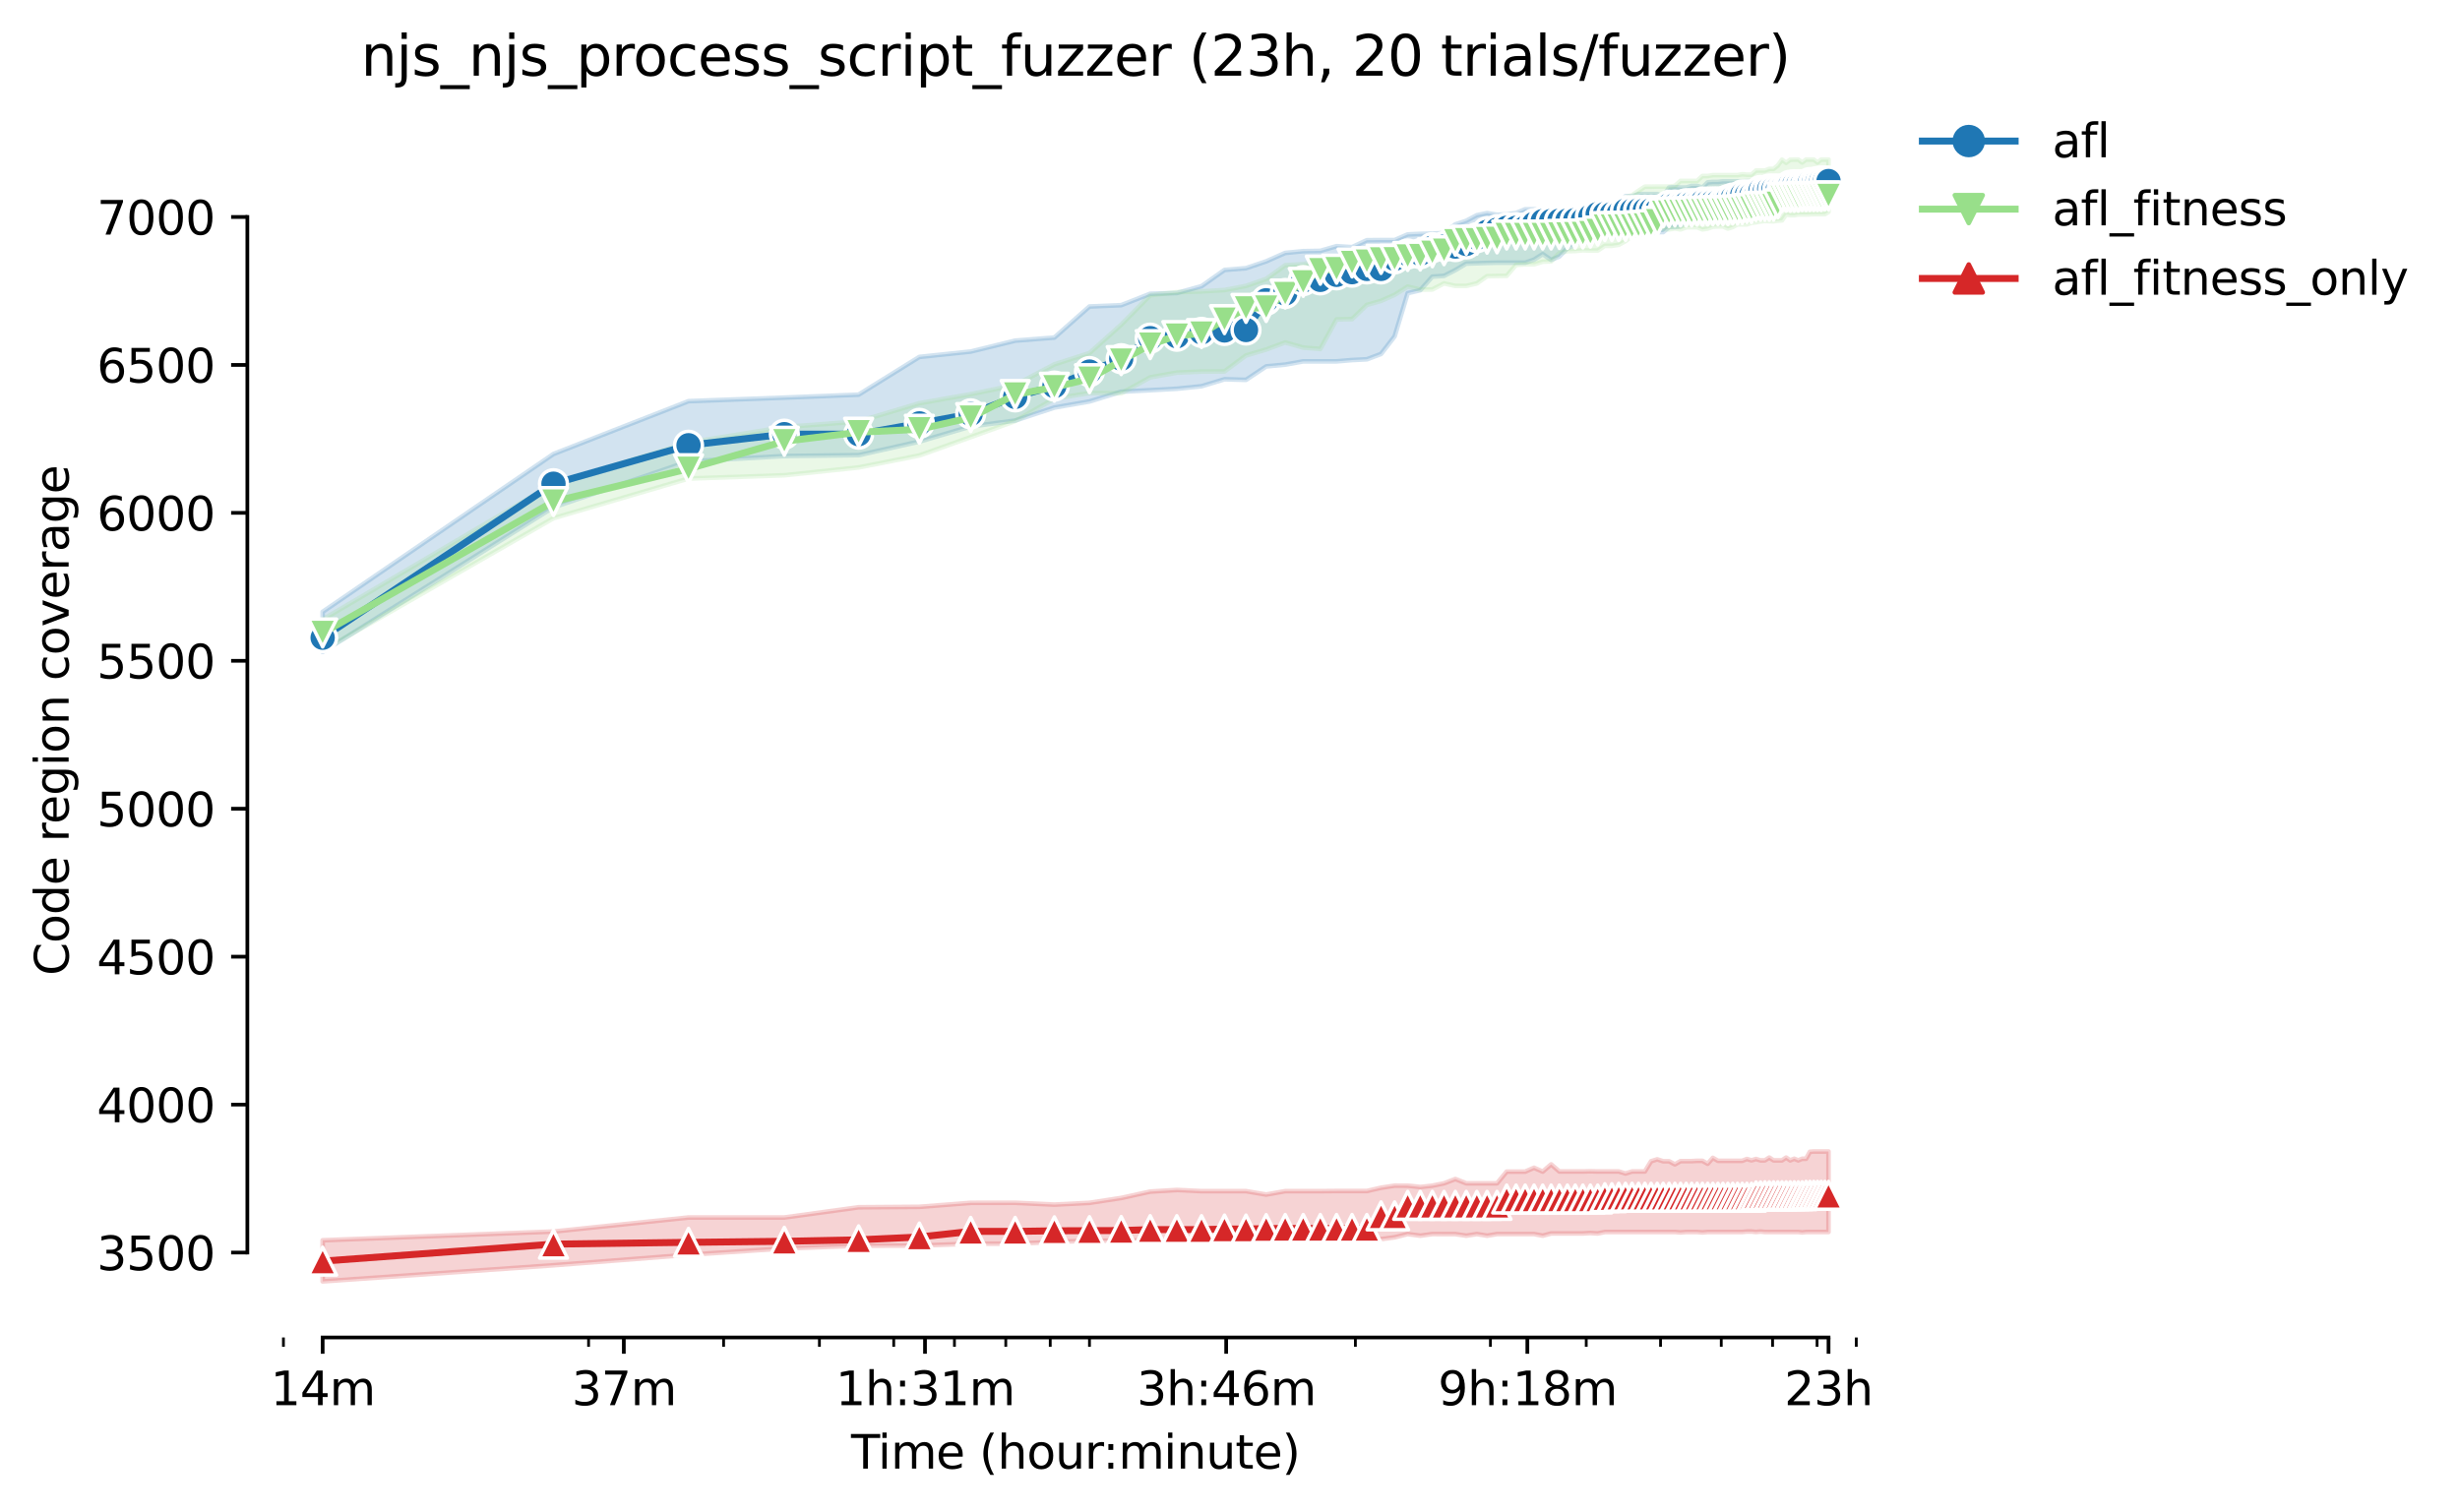 <?xml version="1.0" encoding="utf-8" standalone="no"?>
<!DOCTYPE svg PUBLIC "-//W3C//DTD SVG 1.1//EN"
  "http://www.w3.org/Graphics/SVG/1.1/DTD/svg11.dtd">
<svg height="325.986pt" version="1.1" viewBox="0 0 530.356 325.986" width="530.356pt" xmlns="http://www.w3.org/2000/svg" xmlns:xlink="http://www.w3.org/1999/xlink">
 <defs>
  <style type="text/css">*{stroke-linecap:butt;stroke-linejoin:round;}</style>
 </defs>
 <g id="figure_1">
  <g id="patch_1">
   <path d="M 0 325.986 
L 530.356 325.986 
L 530.356 0 
L 0 0 
z
" style="fill:#ffffff;"/>
  </g>
  <g id="axes_1">
   <g id="patch_2">
    <path d="M 53.328 288.43 
L 410.448 288.43 
L 410.448 22.318 
L 53.328 22.318 
z
" style="fill:#ffffff;"/>
   </g>
   <g id="PolyCollection_1">
    <defs>
     <path d="M 69.561 -194.044 
L 69.561 -185.399 
L 119.327 -216.6 
L 148.439 -226.49 
L 169.094 -227.638 
L 185.115 -227.83 
L 198.205 -230.765 
L 209.273 -234.019 
L 218.86 -235.295 
L 227.317 -238.094 
L 234.881 -239.41 
L 241.724 -241.516 
L 247.972 -241.835 
L 253.719 -242.154 
L 259.039 -242.696 
L 263.993 -244.196 
L 268.627 -244.068 
L 272.979 -246.971 
L 277.083 -247.354 
L 280.965 -248.056 
L 284.648 -248.056 
L 288.151 -248.056 
L 291.491 -248.343 
L 294.682 -248.503 
L 297.738 -249.651 
L 300.669 -253.448 
L 303.485 -262.763 
L 306.195 -263.401 
L 308.806 -266.329 
L 311.325 -266.496 
L 313.759 -267.74 
L 316.114 -269.144 
L 318.393 -269.208 
L 320.602 -269.288 
L 322.746 -269.335 
L 324.827 -269.335 
L 326.85 -269.335 
L 328.817 -269.335 
L 330.732 -269.993 
L 332.597 -271.186 
L 334.414 -269.941 
L 336.187 -270.675 
L 337.917 -272.462 
L 339.607 -273.195 
L 341.257 -274.599 
L 342.871 -274.886 
L 344.449 -275.172 
L 345.993 -275.11 
L 347.505 -275.11 
L 348.985 -275.11 
L 350.436 -275.141 
L 351.857 -275.173 
L 353.252 -275.173 
L 354.619 -275.588 
L 355.961 -275.588 
L 357.279 -275.939 
L 358.572 -275.939 
L 359.843 -277.024 
L 361.092 -277.024 
L 362.319 -277.215 
L 363.526 -278.364 
L 364.713 -278.364 
L 365.88 -278.364 
L 367.029 -278.364 
L 368.16 -279.257 
L 369.273 -279.097 
L 370.369 -279.48 
L 371.449 -279.48 
L 372.512 -279.48 
L 373.56 -279.48 
L 374.594 -279.48 
L 375.612 -279.257 
L 376.616 -279.289 
L 377.606 -279.512 
L 378.583 -279.512 
L 379.547 -280.597 
L 380.498 -280.756 
L 381.437 -280.756 
L 382.363 -281.075 
L 383.278 -281.905 
L 384.181 -281.905 
L 385.073 -281.905 
L 385.954 -283.564 
L 386.824 -282.064 
L 387.684 -282.064 
L 388.534 -283.596 
L 389.373 -282.192 
L 390.203 -283.787 
L 391.024 -283.787 
L 391.835 -283.468 
L 392.637 -283.787 
L 393.431 -283.787 
L 394.215 -283.851 
L 394.215 -287.743 
L 394.215 -287.743 
L 393.431 -287.745 
L 392.637 -287.807 
L 391.835 -287.807 
L 391.024 -287.743 
L 390.203 -287.743 
L 389.373 -287.647 
L 388.534 -287.616 
L 387.684 -287.616 
L 386.824 -287.616 
L 385.954 -287.616 
L 385.073 -287.105 
L 384.181 -287.073 
L 383.278 -287.041 
L 382.363 -287.041 
L 381.437 -287.041 
L 380.498 -287.041 
L 379.547 -287.041 
L 378.583 -286.914 
L 377.606 -286.914 
L 376.616 -286.914 
L 375.612 -286.882 
L 374.594 -286.882 
L 373.56 -286.882 
L 372.512 -286.882 
L 371.449 -286.882 
L 370.369 -286.754 
L 369.273 -286.754 
L 368.16 -286.658 
L 367.029 -285.542 
L 365.88 -285.893 
L 364.713 -285.893 
L 363.526 -285.542 
L 362.319 -285.542 
L 361.092 -285.638 
L 359.843 -285.542 
L 358.572 -283.66 
L 357.279 -284.138 
L 355.961 -284.138 
L 354.619 -284.138 
L 353.252 -284.138 
L 351.857 -283.66 
L 350.436 -283.691 
L 348.985 -282.256 
L 347.505 -282.264 
L 345.993 -282.256 
L 344.449 -281.713 
L 342.871 -281.713 
L 341.257 -281.044 
L 339.607 -281.012 
L 337.917 -280.855 
L 336.187 -280.82 
L 334.414 -280.916 
L 332.597 -280.916 
L 330.732 -280.852 
L 328.817 -280.853 
L 326.85 -280.055 
L 324.827 -279.767 
L 322.746 -279.672 
L 320.602 -280.023 
L 318.393 -279.576 
L 316.114 -278.364 
L 313.759 -277.598 
L 311.325 -275.716 
L 308.806 -275.62 
L 306.195 -275.556 
L 303.485 -275.429 
L 300.669 -274.216 
L 297.738 -274.216 
L 294.682 -274.184 
L 291.491 -272.685 
L 288.151 -272.902 
L 284.648 -271.887 
L 280.965 -271.824 
L 277.083 -271.441 
L 272.979 -269.622 
L 268.627 -268.155 
L 263.993 -267.772 
L 259.039 -264.27 
L 253.719 -262.795 
L 247.972 -262.636 
L 241.724 -260.179 
L 234.881 -259.892 
L 227.317 -253.192 
L 218.86 -252.522 
L 209.273 -250.176 
L 198.205 -249.013 
L 185.115 -240.878 
L 169.094 -240.24 
L 148.439 -239.474 
L 119.327 -228.085 
L 69.561 -194.044 
z
" id="m4a5d4ea57c" style="stroke:#1f77b4;stroke-opacity:0.2;"/>
    </defs>
    <g clip-path="url(#p565223776b)">
     <use style="fill:#1f77b4;fill-opacity:0.2;stroke:#1f77b4;stroke-opacity:0.2;" x="0" xlink:href="#m4a5d4ea57c" y="325.986"/>
    </g>
   </g>
   <g id="PolyCollection_2">
    <defs>
     <path d="M 69.561 -192.386 
L 69.561 -185.686 
L 119.327 -214.239 
L 148.439 -222.789 
L 169.094 -223.491 
L 185.115 -225.182 
L 198.205 -227.766 
L 209.273 -231.715 
L 218.86 -235.186 
L 227.317 -240.016 
L 234.881 -241.229 
L 241.724 -241.165 
L 247.972 -244.61 
L 253.719 -245.631 
L 259.039 -245.855 
L 263.993 -245.887 
L 268.627 -249.332 
L 272.979 -250.608 
L 277.083 -252.14 
L 280.965 -251.023 
L 284.648 -250.736 
L 288.151 -257.113 
L 291.491 -257.166 
L 294.682 -260.232 
L 297.738 -261.104 
L 300.669 -262.412 
L 303.485 -264.18 
L 306.195 -263.529 
L 308.806 -263.561 
L 311.325 -264.869 
L 313.759 -264.326 
L 316.114 -264.326 
L 318.393 -264.869 
L 320.602 -266.432 
L 322.746 -266.464 
L 324.827 -266.496 
L 326.85 -268.857 
L 328.817 -268.984 
L 330.732 -268.984 
L 332.597 -269.558 
L 334.414 -269.622 
L 336.187 -271.409 
L 337.917 -271.823 
L 339.607 -271.856 
L 341.257 -272.013 
L 342.871 -271.951 
L 344.449 -271.951 
L 345.993 -272.972 
L 347.505 -272.972 
L 348.985 -273.195 
L 350.436 -273.993 
L 351.857 -275.11 
L 353.252 -276.481 
L 354.619 -276.481 
L 355.961 -276.577 
L 357.279 -276.577 
L 358.572 -276.577 
L 359.843 -276.513 
L 361.092 -276.737 
L 362.319 -276.513 
L 363.526 -276.96 
L 364.713 -276.992 
L 365.88 -276.992 
L 367.029 -276.513 
L 368.16 -276.705 
L 369.273 -277.088 
L 370.369 -277.151 
L 371.449 -277.151 
L 372.512 -276.705 
L 373.56 -277.024 
L 374.594 -277.598 
L 375.612 -277.598 
L 376.616 -277.598 
L 377.606 -277.949 
L 378.583 -278.053 
L 379.547 -278.236 
L 380.498 -278.332 
L 381.437 -278.298 
L 382.363 -278.267 
L 383.278 -278.393 
L 384.181 -278.459 
L 385.073 -279.736 
L 385.954 -279.576 
L 386.824 -279.576 
L 387.684 -279.736 
L 388.534 -279.736 
L 389.373 -279.736 
L 390.203 -279.764 
L 391.024 -279.799 
L 391.835 -279.799 
L 392.637 -279.799 
L 393.431 -279.799 
L 394.215 -280.3 
L 394.215 -291.572 
L 394.215 -291.572 
L 393.431 -291.571 
L 392.637 -291.571 
L 391.835 -290.933 
L 391.024 -291.571 
L 390.203 -291.571 
L 389.373 -291.571 
L 388.534 -290.933 
L 387.684 -291.571 
L 386.824 -291.571 
L 385.954 -291.54 
L 385.073 -290.874 
L 384.181 -291.54 
L 383.278 -290.295 
L 382.363 -289.562 
L 381.437 -289.562 
L 380.498 -289.211 
L 379.547 -289.211 
L 378.583 -289.211 
L 377.606 -288.317 
L 376.616 -288.317 
L 375.612 -288.413 
L 374.594 -288.222 
L 373.56 -288.222 
L 372.512 -288.224 
L 371.449 -288.222 
L 370.369 -288.222 
L 369.273 -288.222 
L 368.16 -288.03 
L 367.029 -288.03 
L 365.88 -286.977 
L 364.713 -286.977 
L 363.526 -286.977 
L 362.319 -286.977 
L 361.092 -285.893 
L 359.843 -285.765 
L 358.572 -285.765 
L 357.279 -285.765 
L 355.961 -285.733 
L 354.619 -285.733 
L 353.252 -284.84 
L 351.857 -283.853 
L 350.436 -283.5 
L 348.985 -281.426 
L 347.505 -281.203 
L 345.993 -281.204 
L 344.449 -280.374 
L 342.871 -280.374 
L 341.257 -280.246 
L 339.607 -280.15 
L 337.917 -280.086 
L 336.187 -280.086 
L 334.414 -279.289 
L 332.597 -277.502 
L 330.732 -277.47 
L 328.817 -277.47 
L 326.85 -277.47 
L 324.827 -276.992 
L 322.746 -276.992 
L 320.602 -277.151 
L 318.393 -276.226 
L 316.114 -276.226 
L 313.759 -276.162 
L 311.325 -273.961 
L 308.806 -274.344 
L 306.195 -273.259 
L 303.485 -273.068 
L 300.669 -272.334 
L 297.738 -272.334 
L 294.682 -272.079 
L 291.491 -271.122 
L 288.151 -270.133 
L 284.648 -269.782 
L 280.965 -269.016 
L 277.083 -268.793 
L 272.979 -265.826 
L 268.627 -264.326 
L 263.993 -263.433 
L 259.039 -263.146 
L 253.719 -262.987 
L 247.972 -262.317 
L 241.724 -255.968 
L 234.881 -249.843 
L 227.317 -247.418 
L 218.86 -242.952 
L 209.273 -240.974 
L 198.205 -239.027 
L 185.115 -235.11 
L 169.094 -233.891 
L 148.439 -230.541 
L 119.327 -221.672 
L 69.561 -192.386 
z
" id="meb5f8ee446" style="stroke:#98df8a;stroke-opacity:0.2;"/>
    </defs>
    <g clip-path="url(#p565223776b)">
     <use style="fill:#98df8a;fill-opacity:0.2;stroke:#98df8a;stroke-opacity:0.2;" x="0" xlink:href="#meb5f8ee446" y="325.986"/>
    </g>
   </g>
   <g id="PolyCollection_3">
    <defs>
     <path d="M 69.561 -58.521 
L 69.561 -49.652 
L 119.327 -53.13 
L 148.439 -55.395 
L 169.094 -56.767 
L 185.115 -57.341 
L 198.205 -57.373 
L 209.273 -57.787 
L 218.86 -57.786 
L 227.317 -58.167 
L 234.881 -58.426 
L 241.724 -58.426 
L 247.972 -58.521 
L 253.719 -58.521 
L 259.039 -58.521 
L 263.993 -58.521 
L 268.627 -58.298 
L 272.979 -58.553 
L 277.083 -58.553 
L 280.965 -58.617 
L 284.648 -58.298 
L 288.151 -58.617 
L 291.491 -58.713 
L 294.682 -58.711 
L 297.738 -58.776 
L 300.669 -59.159 
L 303.485 -59.861 
L 306.195 -59.51 
L 308.806 -59.861 
L 311.325 -59.852 
L 313.759 -59.852 
L 316.114 -59.51 
L 318.393 -59.861 
L 320.602 -59.51 
L 322.746 -59.861 
L 324.827 -59.861 
L 326.85 -59.861 
L 328.817 -59.861 
L 330.732 -59.861 
L 332.597 -59.51 
L 334.414 -59.989 
L 336.187 -59.989 
L 337.917 -59.989 
L 339.607 -59.989 
L 341.257 -59.989 
L 342.871 -60.082 
L 344.449 -59.989 
L 345.993 -60.308 
L 347.505 -60.308 
L 348.985 -60.308 
L 350.436 -60.308 
L 351.857 -60.308 
L 353.252 -60.308 
L 354.619 -60.308 
L 355.961 -60.308 
L 357.279 -60.308 
L 358.572 -60.308 
L 359.843 -60.308 
L 361.092 -60.308 
L 362.319 -60.212 
L 363.526 -60.308 
L 364.713 -60.308 
L 365.88 -60.308 
L 367.029 -60.212 
L 368.16 -60.308 
L 369.273 -60.308 
L 370.369 -60.308 
L 371.449 -60.308 
L 372.512 -60.308 
L 373.56 -60.308 
L 374.594 -60.308 
L 375.612 -60.308 
L 376.616 -60.404 
L 377.606 -60.404 
L 378.583 -60.308 
L 379.547 -60.401 
L 380.498 -60.308 
L 381.437 -60.305 
L 382.363 -60.308 
L 383.278 -60.308 
L 384.181 -60.308 
L 385.073 -60.308 
L 385.954 -60.308 
L 386.824 -60.308 
L 387.684 -60.308 
L 388.534 -60.212 
L 389.373 -60.305 
L 390.203 -60.308 
L 391.024 -60.308 
L 391.835 -60.308 
L 392.637 -60.308 
L 393.431 -60.308 
L 394.215 -60.308 
L 394.215 -77.663 
L 394.215 -77.663 
L 393.431 -77.663 
L 392.637 -77.663 
L 391.835 -77.663 
L 391.024 -77.663 
L 390.203 -77.599 
L 389.373 -76.1 
L 388.534 -76.1 
L 387.684 -75.749 
L 386.824 -76.106 
L 385.954 -75.749 
L 385.073 -76.355 
L 384.181 -75.749 
L 383.278 -75.749 
L 382.363 -75.749 
L 381.437 -76.355 
L 380.498 -75.749 
L 379.547 -75.749 
L 378.583 -76.044 
L 377.606 -75.749 
L 376.616 -76.044 
L 375.612 -75.653 
L 374.594 -75.653 
L 373.56 -75.653 
L 372.512 -75.653 
L 371.449 -75.653 
L 370.369 -75.653 
L 369.273 -76.291 
L 368.16 -75.015 
L 367.029 -75.653 
L 365.88 -75.653 
L 364.713 -75.589 
L 363.526 -75.589 
L 362.319 -75.589 
L 361.092 -74.887 
L 359.843 -75.557 
L 358.572 -75.557 
L 357.279 -75.972 
L 355.961 -75.557 
L 354.619 -73.356 
L 353.252 -73.356 
L 351.857 -73.356 
L 350.436 -72.921 
L 348.985 -73.356 
L 347.505 -73.356 
L 345.993 -73.356 
L 344.449 -73.356 
L 342.871 -73.394 
L 341.257 -73.356 
L 339.607 -73.356 
L 337.917 -73.356 
L 336.187 -73.356 
L 334.414 -74.887 
L 332.597 -73.324 
L 330.732 -74.154 
L 328.817 -73.324 
L 326.85 -73.324 
L 324.827 -73.324 
L 322.746 -70.804 
L 320.602 -70.804 
L 318.393 -70.804 
L 316.114 -70.804 
L 313.759 -71.73 
L 311.325 -70.804 
L 308.806 -70.293 
L 306.195 -70.006 
L 303.485 -70.293 
L 300.669 -70.302 
L 297.738 -69.847 
L 294.682 -69.145 
L 291.491 -69.145 
L 288.151 -69.145 
L 284.648 -69.113 
L 280.965 -69.113 
L 277.083 -69.113 
L 272.979 -68.379 
L 268.627 -69.113 
L 263.993 -69.113 
L 259.039 -69.113 
L 253.719 -69.368 
L 247.972 -69.017 
L 241.724 -67.645 
L 234.881 -66.593 
L 227.317 -66.21 
L 218.86 -66.607 
L 209.273 -66.593 
L 198.205 -65.731 
L 185.115 -65.636 
L 169.094 -63.434 
L 148.439 -63.434 
L 119.327 -60.404 
L 69.561 -58.521 
z
" id="mc4c9ffa178" style="stroke:#d62728;stroke-opacity:0.2;"/>
    </defs>
    <g clip-path="url(#p565223776b)">
     <use style="fill:#d62728;fill-opacity:0.2;stroke:#d62728;stroke-opacity:0.2;" x="0" xlink:href="#mc4c9ffa178" y="325.986"/>
    </g>
   </g>
   <g id="matplotlib.axis_1">
    <g id="xtick_1">
     <g id="line2d_1">
      <defs>
       <path d="M 0 0 
L 0 3.5 
" id="m2304076b2f" style="stroke:#000000;stroke-width:0.8;"/>
      </defs>
      <g>
       <use style="stroke:#000000;stroke-width:0.8;" x="69.561" xlink:href="#m2304076b2f" y="288.43"/>
      </g>
     </g>
     <g id="text_1">
      <!-- 14m -->
      <g transform="translate(58.328 303.029)scale(0.1 -0.1)">
       <defs>
        <path d="M 794 531 
L 1825 531 
L 1825 4091 
L 703 3866 
L 703 4441 
L 1819 4666 
L 2450 4666 
L 2450 531 
L 3481 531 
L 3481 0 
L 794 0 
L 794 531 
z
" id="DejaVuSans-31" transform="scale(0.016)"/>
        <path d="M 2419 4116 
L 825 1625 
L 2419 1625 
L 2419 4116 
z
M 2253 4666 
L 3047 4666 
L 3047 1625 
L 3713 1625 
L 3713 1100 
L 3047 1100 
L 3047 0 
L 2419 0 
L 2419 1100 
L 313 1100 
L 313 1709 
L 2253 4666 
z
" id="DejaVuSans-34" transform="scale(0.016)"/>
        <path d="M 3328 2828 
Q 3544 3216 3844 3400 
Q 4144 3584 4550 3584 
Q 5097 3584 5394 3201 
Q 5691 2819 5691 2113 
L 5691 0 
L 5113 0 
L 5113 2094 
Q 5113 2597 4934 2840 
Q 4756 3084 4391 3084 
Q 3944 3084 3684 2787 
Q 3425 2491 3425 1978 
L 3425 0 
L 2847 0 
L 2847 2094 
Q 2847 2600 2669 2842 
Q 2491 3084 2119 3084 
Q 1678 3084 1418 2786 
Q 1159 2488 1159 1978 
L 1159 0 
L 581 0 
L 581 3500 
L 1159 3500 
L 1159 2956 
Q 1356 3278 1631 3431 
Q 1906 3584 2284 3584 
Q 2666 3584 2933 3390 
Q 3200 3197 3328 2828 
z
" id="DejaVuSans-6d" transform="scale(0.016)"/>
       </defs>
       <use xlink:href="#DejaVuSans-31"/>
       <use x="63.623" xlink:href="#DejaVuSans-34"/>
       <use x="127.246" xlink:href="#DejaVuSans-6d"/>
      </g>
     </g>
    </g>
    <g id="xtick_2">
     <g id="line2d_2">
      <g>
       <use style="stroke:#000000;stroke-width:0.8;" x="134.492" xlink:href="#m2304076b2f" y="288.43"/>
      </g>
     </g>
     <g id="text_2">
      <!-- 37m -->
      <g transform="translate(123.259 303.029)scale(0.1 -0.1)">
       <defs>
        <path d="M 2597 2516 
Q 3050 2419 3304 2112 
Q 3559 1806 3559 1356 
Q 3559 666 3084 287 
Q 2609 -91 1734 -91 
Q 1441 -91 1130 -33 
Q 819 25 488 141 
L 488 750 
Q 750 597 1062 519 
Q 1375 441 1716 441 
Q 2309 441 2620 675 
Q 2931 909 2931 1356 
Q 2931 1769 2642 2001 
Q 2353 2234 1838 2234 
L 1294 2234 
L 1294 2753 
L 1863 2753 
Q 2328 2753 2575 2939 
Q 2822 3125 2822 3475 
Q 2822 3834 2567 4026 
Q 2313 4219 1838 4219 
Q 1578 4219 1281 4162 
Q 984 4106 628 3988 
L 628 4550 
Q 988 4650 1302 4700 
Q 1616 4750 1894 4750 
Q 2613 4750 3031 4423 
Q 3450 4097 3450 3541 
Q 3450 3153 3228 2886 
Q 3006 2619 2597 2516 
z
" id="DejaVuSans-33" transform="scale(0.016)"/>
        <path d="M 525 4666 
L 3525 4666 
L 3525 4397 
L 1831 0 
L 1172 0 
L 2766 4134 
L 525 4134 
L 525 4666 
z
" id="DejaVuSans-37" transform="scale(0.016)"/>
       </defs>
       <use xlink:href="#DejaVuSans-33"/>
       <use x="63.623" xlink:href="#DejaVuSans-37"/>
       <use x="127.246" xlink:href="#DejaVuSans-6d"/>
      </g>
     </g>
    </g>
    <g id="xtick_3">
     <g id="line2d_3">
      <g>
       <use style="stroke:#000000;stroke-width:0.8;" x="199.423" xlink:href="#m2304076b2f" y="288.43"/>
      </g>
     </g>
     <g id="text_3">
      <!-- 1h:31m -->
      <g transform="translate(180.156 303.029)scale(0.1 -0.1)">
       <defs>
        <path d="M 3513 2113 
L 3513 0 
L 2938 0 
L 2938 2094 
Q 2938 2591 2744 2837 
Q 2550 3084 2163 3084 
Q 1697 3084 1428 2787 
Q 1159 2491 1159 1978 
L 1159 0 
L 581 0 
L 581 4863 
L 1159 4863 
L 1159 2956 
Q 1366 3272 1645 3428 
Q 1925 3584 2291 3584 
Q 2894 3584 3203 3211 
Q 3513 2838 3513 2113 
z
" id="DejaVuSans-68" transform="scale(0.016)"/>
        <path d="M 750 794 
L 1409 794 
L 1409 0 
L 750 0 
L 750 794 
z
M 750 3309 
L 1409 3309 
L 1409 2516 
L 750 2516 
L 750 3309 
z
" id="DejaVuSans-3a" transform="scale(0.016)"/>
       </defs>
       <use xlink:href="#DejaVuSans-31"/>
       <use x="63.623" xlink:href="#DejaVuSans-68"/>
       <use x="127.002" xlink:href="#DejaVuSans-3a"/>
       <use x="160.693" xlink:href="#DejaVuSans-33"/>
       <use x="224.316" xlink:href="#DejaVuSans-31"/>
       <use x="287.939" xlink:href="#DejaVuSans-6d"/>
      </g>
     </g>
    </g>
    <g id="xtick_4">
     <g id="line2d_4">
      <g>
       <use style="stroke:#000000;stroke-width:0.8;" x="264.354" xlink:href="#m2304076b2f" y="288.43"/>
      </g>
     </g>
     <g id="text_4">
      <!-- 3h:46m -->
      <g transform="translate(245.087 303.029)scale(0.1 -0.1)">
       <defs>
        <path d="M 2113 2584 
Q 1688 2584 1439 2293 
Q 1191 2003 1191 1497 
Q 1191 994 1439 701 
Q 1688 409 2113 409 
Q 2538 409 2786 701 
Q 3034 994 3034 1497 
Q 3034 2003 2786 2293 
Q 2538 2584 2113 2584 
z
M 3366 4563 
L 3366 3988 
Q 3128 4100 2886 4159 
Q 2644 4219 2406 4219 
Q 1781 4219 1451 3797 
Q 1122 3375 1075 2522 
Q 1259 2794 1537 2939 
Q 1816 3084 2150 3084 
Q 2853 3084 3261 2657 
Q 3669 2231 3669 1497 
Q 3669 778 3244 343 
Q 2819 -91 2113 -91 
Q 1303 -91 875 529 
Q 447 1150 447 2328 
Q 447 3434 972 4092 
Q 1497 4750 2381 4750 
Q 2619 4750 2861 4703 
Q 3103 4656 3366 4563 
z
" id="DejaVuSans-36" transform="scale(0.016)"/>
       </defs>
       <use xlink:href="#DejaVuSans-33"/>
       <use x="63.623" xlink:href="#DejaVuSans-68"/>
       <use x="127.002" xlink:href="#DejaVuSans-3a"/>
       <use x="160.693" xlink:href="#DejaVuSans-34"/>
       <use x="224.316" xlink:href="#DejaVuSans-36"/>
       <use x="287.939" xlink:href="#DejaVuSans-6d"/>
      </g>
     </g>
    </g>
    <g id="xtick_5">
     <g id="line2d_5">
      <g>
       <use style="stroke:#000000;stroke-width:0.8;" x="329.285" xlink:href="#m2304076b2f" y="288.43"/>
      </g>
     </g>
     <g id="text_5">
      <!-- 9h:18m -->
      <g transform="translate(310.018 303.029)scale(0.1 -0.1)">
       <defs>
        <path d="M 703 97 
L 703 672 
Q 941 559 1184 500 
Q 1428 441 1663 441 
Q 2288 441 2617 861 
Q 2947 1281 2994 2138 
Q 2813 1869 2534 1725 
Q 2256 1581 1919 1581 
Q 1219 1581 811 2004 
Q 403 2428 403 3163 
Q 403 3881 828 4315 
Q 1253 4750 1959 4750 
Q 2769 4750 3195 4129 
Q 3622 3509 3622 2328 
Q 3622 1225 3098 567 
Q 2575 -91 1691 -91 
Q 1453 -91 1209 -44 
Q 966 3 703 97 
z
M 1959 2075 
Q 2384 2075 2632 2365 
Q 2881 2656 2881 3163 
Q 2881 3666 2632 3958 
Q 2384 4250 1959 4250 
Q 1534 4250 1286 3958 
Q 1038 3666 1038 3163 
Q 1038 2656 1286 2365 
Q 1534 2075 1959 2075 
z
" id="DejaVuSans-39" transform="scale(0.016)"/>
        <path d="M 2034 2216 
Q 1584 2216 1326 1975 
Q 1069 1734 1069 1313 
Q 1069 891 1326 650 
Q 1584 409 2034 409 
Q 2484 409 2743 651 
Q 3003 894 3003 1313 
Q 3003 1734 2745 1975 
Q 2488 2216 2034 2216 
z
M 1403 2484 
Q 997 2584 770 2862 
Q 544 3141 544 3541 
Q 544 4100 942 4425 
Q 1341 4750 2034 4750 
Q 2731 4750 3128 4425 
Q 3525 4100 3525 3541 
Q 3525 3141 3298 2862 
Q 3072 2584 2669 2484 
Q 3125 2378 3379 2068 
Q 3634 1759 3634 1313 
Q 3634 634 3220 271 
Q 2806 -91 2034 -91 
Q 1263 -91 848 271 
Q 434 634 434 1313 
Q 434 1759 690 2068 
Q 947 2378 1403 2484 
z
M 1172 3481 
Q 1172 3119 1398 2916 
Q 1625 2713 2034 2713 
Q 2441 2713 2670 2916 
Q 2900 3119 2900 3481 
Q 2900 3844 2670 4047 
Q 2441 4250 2034 4250 
Q 1625 4250 1398 4047 
Q 1172 3844 1172 3481 
z
" id="DejaVuSans-38" transform="scale(0.016)"/>
       </defs>
       <use xlink:href="#DejaVuSans-39"/>
       <use x="63.623" xlink:href="#DejaVuSans-68"/>
       <use x="127.002" xlink:href="#DejaVuSans-3a"/>
       <use x="160.693" xlink:href="#DejaVuSans-31"/>
       <use x="224.316" xlink:href="#DejaVuSans-38"/>
       <use x="287.939" xlink:href="#DejaVuSans-6d"/>
      </g>
     </g>
    </g>
    <g id="xtick_6">
     <g id="line2d_6">
      <g>
       <use style="stroke:#000000;stroke-width:0.8;" x="394.216" xlink:href="#m2304076b2f" y="288.43"/>
      </g>
     </g>
     <g id="text_6">
      <!-- 23h -->
      <g transform="translate(384.685 303.029)scale(0.1 -0.1)">
       <defs>
        <path d="M 1228 531 
L 3431 531 
L 3431 0 
L 469 0 
L 469 531 
Q 828 903 1448 1529 
Q 2069 2156 2228 2338 
Q 2531 2678 2651 2914 
Q 2772 3150 2772 3378 
Q 2772 3750 2511 3984 
Q 2250 4219 1831 4219 
Q 1534 4219 1204 4116 
Q 875 4013 500 3803 
L 500 4441 
Q 881 4594 1212 4672 
Q 1544 4750 1819 4750 
Q 2544 4750 2975 4387 
Q 3406 4025 3406 3419 
Q 3406 3131 3298 2873 
Q 3191 2616 2906 2266 
Q 2828 2175 2409 1742 
Q 1991 1309 1228 531 
z
" id="DejaVuSans-32" transform="scale(0.016)"/>
       </defs>
       <use xlink:href="#DejaVuSans-32"/>
       <use x="63.623" xlink:href="#DejaVuSans-33"/>
       <use x="127.246" xlink:href="#DejaVuSans-68"/>
      </g>
     </g>
    </g>
    <g id="xtick_7">
     <g id="line2d_7">
      <defs>
       <path d="M 0 0 
L 0 2 
" id="m61e60b0d9e" style="stroke:#000000;stroke-width:0.6;"/>
      </defs>
      <g>
       <use style="stroke:#000000;stroke-width:0.6;" x="61.104" xlink:href="#m61e60b0d9e" y="288.43"/>
      </g>
     </g>
    </g>
    <g id="xtick_8">
     <g id="line2d_8">
      <g>
       <use style="stroke:#000000;stroke-width:0.6;" x="126.892" xlink:href="#m61e60b0d9e" y="288.43"/>
      </g>
     </g>
    </g>
    <g id="xtick_9">
     <g id="line2d_9">
      <g>
       <use style="stroke:#000000;stroke-width:0.6;" x="156.003" xlink:href="#m61e60b0d9e" y="288.43"/>
      </g>
     </g>
    </g>
    <g id="xtick_10">
     <g id="line2d_10">
      <g>
       <use style="stroke:#000000;stroke-width:0.6;" x="176.658" xlink:href="#m61e60b0d9e" y="288.43"/>
      </g>
     </g>
    </g>
    <g id="xtick_11">
     <g id="line2d_11">
      <g>
       <use style="stroke:#000000;stroke-width:0.6;" x="192.68" xlink:href="#m61e60b0d9e" y="288.43"/>
      </g>
     </g>
    </g>
    <g id="xtick_12">
     <g id="line2d_12">
      <g>
       <use style="stroke:#000000;stroke-width:0.6;" x="205.77" xlink:href="#m61e60b0d9e" y="288.43"/>
      </g>
     </g>
    </g>
    <g id="xtick_13">
     <g id="line2d_13">
      <g>
       <use style="stroke:#000000;stroke-width:0.6;" x="216.838" xlink:href="#m61e60b0d9e" y="288.43"/>
      </g>
     </g>
    </g>
    <g id="xtick_14">
     <g id="line2d_14">
      <g>
       <use style="stroke:#000000;stroke-width:0.6;" x="226.425" xlink:href="#m61e60b0d9e" y="288.43"/>
      </g>
     </g>
    </g>
    <g id="xtick_15">
     <g id="line2d_15">
      <g>
       <use style="stroke:#000000;stroke-width:0.6;" x="234.881" xlink:href="#m61e60b0d9e" y="288.43"/>
      </g>
     </g>
    </g>
    <g id="xtick_16">
     <g id="line2d_16">
      <g>
       <use style="stroke:#000000;stroke-width:0.6;" x="292.213" xlink:href="#m61e60b0d9e" y="288.43"/>
      </g>
     </g>
    </g>
    <g id="xtick_17">
     <g id="line2d_17">
      <g>
       <use style="stroke:#000000;stroke-width:0.6;" x="321.324" xlink:href="#m61e60b0d9e" y="288.43"/>
      </g>
     </g>
    </g>
    <g id="xtick_18">
     <g id="line2d_18">
      <g>
       <use style="stroke:#000000;stroke-width:0.6;" x="341.979" xlink:href="#m61e60b0d9e" y="288.43"/>
      </g>
     </g>
    </g>
    <g id="xtick_19">
     <g id="line2d_19">
      <g>
       <use style="stroke:#000000;stroke-width:0.6;" x="358" xlink:href="#m61e60b0d9e" y="288.43"/>
      </g>
     </g>
    </g>
    <g id="xtick_20">
     <g id="line2d_20">
      <g>
       <use style="stroke:#000000;stroke-width:0.6;" x="371.091" xlink:href="#m61e60b0d9e" y="288.43"/>
      </g>
     </g>
    </g>
    <g id="xtick_21">
     <g id="line2d_21">
      <g>
       <use style="stroke:#000000;stroke-width:0.6;" x="382.158" xlink:href="#m61e60b0d9e" y="288.43"/>
      </g>
     </g>
    </g>
    <g id="xtick_22">
     <g id="line2d_22">
      <g>
       <use style="stroke:#000000;stroke-width:0.6;" x="391.745" xlink:href="#m61e60b0d9e" y="288.43"/>
      </g>
     </g>
    </g>
    <g id="xtick_23">
     <g id="line2d_23">
      <g>
       <use style="stroke:#000000;stroke-width:0.6;" x="400.202" xlink:href="#m61e60b0d9e" y="288.43"/>
      </g>
     </g>
    </g>
    <g id="text_7">
     <!-- Time (hour:minute) -->
     <g transform="translate(183.481 316.707)scale(0.1 -0.1)">
      <defs>
       <path d="M -19 4666 
L 3928 4666 
L 3928 4134 
L 2272 4134 
L 2272 0 
L 1638 0 
L 1638 4134 
L -19 4134 
L -19 4666 
z
" id="DejaVuSans-54" transform="scale(0.016)"/>
       <path d="M 603 3500 
L 1178 3500 
L 1178 0 
L 603 0 
L 603 3500 
z
M 603 4863 
L 1178 4863 
L 1178 4134 
L 603 4134 
L 603 4863 
z
" id="DejaVuSans-69" transform="scale(0.016)"/>
       <path d="M 3597 1894 
L 3597 1613 
L 953 1613 
Q 991 1019 1311 708 
Q 1631 397 2203 397 
Q 2534 397 2845 478 
Q 3156 559 3463 722 
L 3463 178 
Q 3153 47 2828 -22 
Q 2503 -91 2169 -91 
Q 1331 -91 842 396 
Q 353 884 353 1716 
Q 353 2575 817 3079 
Q 1281 3584 2069 3584 
Q 2775 3584 3186 3129 
Q 3597 2675 3597 1894 
z
M 3022 2063 
Q 3016 2534 2758 2815 
Q 2500 3097 2075 3097 
Q 1594 3097 1305 2825 
Q 1016 2553 972 2059 
L 3022 2063 
z
" id="DejaVuSans-65" transform="scale(0.016)"/>
       <path id="DejaVuSans-20" transform="scale(0.016)"/>
       <path d="M 1984 4856 
Q 1566 4138 1362 3434 
Q 1159 2731 1159 2009 
Q 1159 1288 1364 580 
Q 1569 -128 1984 -844 
L 1484 -844 
Q 1016 -109 783 600 
Q 550 1309 550 2009 
Q 550 2706 781 3412 
Q 1013 4119 1484 4856 
L 1984 4856 
z
" id="DejaVuSans-28" transform="scale(0.016)"/>
       <path d="M 1959 3097 
Q 1497 3097 1228 2736 
Q 959 2375 959 1747 
Q 959 1119 1226 758 
Q 1494 397 1959 397 
Q 2419 397 2687 759 
Q 2956 1122 2956 1747 
Q 2956 2369 2687 2733 
Q 2419 3097 1959 3097 
z
M 1959 3584 
Q 2709 3584 3137 3096 
Q 3566 2609 3566 1747 
Q 3566 888 3137 398 
Q 2709 -91 1959 -91 
Q 1206 -91 779 398 
Q 353 888 353 1747 
Q 353 2609 779 3096 
Q 1206 3584 1959 3584 
z
" id="DejaVuSans-6f" transform="scale(0.016)"/>
       <path d="M 544 1381 
L 544 3500 
L 1119 3500 
L 1119 1403 
Q 1119 906 1312 657 
Q 1506 409 1894 409 
Q 2359 409 2629 706 
Q 2900 1003 2900 1516 
L 2900 3500 
L 3475 3500 
L 3475 0 
L 2900 0 
L 2900 538 
Q 2691 219 2414 64 
Q 2138 -91 1772 -91 
Q 1169 -91 856 284 
Q 544 659 544 1381 
z
M 1991 3584 
L 1991 3584 
z
" id="DejaVuSans-75" transform="scale(0.016)"/>
       <path d="M 2631 2963 
Q 2534 3019 2420 3045 
Q 2306 3072 2169 3072 
Q 1681 3072 1420 2755 
Q 1159 2438 1159 1844 
L 1159 0 
L 581 0 
L 581 3500 
L 1159 3500 
L 1159 2956 
Q 1341 3275 1631 3429 
Q 1922 3584 2338 3584 
Q 2397 3584 2469 3576 
Q 2541 3569 2628 3553 
L 2631 2963 
z
" id="DejaVuSans-72" transform="scale(0.016)"/>
       <path d="M 3513 2113 
L 3513 0 
L 2938 0 
L 2938 2094 
Q 2938 2591 2744 2837 
Q 2550 3084 2163 3084 
Q 1697 3084 1428 2787 
Q 1159 2491 1159 1978 
L 1159 0 
L 581 0 
L 581 3500 
L 1159 3500 
L 1159 2956 
Q 1366 3272 1645 3428 
Q 1925 3584 2291 3584 
Q 2894 3584 3203 3211 
Q 3513 2838 3513 2113 
z
" id="DejaVuSans-6e" transform="scale(0.016)"/>
       <path d="M 1172 4494 
L 1172 3500 
L 2356 3500 
L 2356 3053 
L 1172 3053 
L 1172 1153 
Q 1172 725 1289 603 
Q 1406 481 1766 481 
L 2356 481 
L 2356 0 
L 1766 0 
Q 1100 0 847 248 
Q 594 497 594 1153 
L 594 3053 
L 172 3053 
L 172 3500 
L 594 3500 
L 594 4494 
L 1172 4494 
z
" id="DejaVuSans-74" transform="scale(0.016)"/>
       <path d="M 513 4856 
L 1013 4856 
Q 1481 4119 1714 3412 
Q 1947 2706 1947 2009 
Q 1947 1309 1714 600 
Q 1481 -109 1013 -844 
L 513 -844 
Q 928 -128 1133 580 
Q 1338 1288 1338 2009 
Q 1338 2731 1133 3434 
Q 928 4138 513 4856 
z
" id="DejaVuSans-29" transform="scale(0.016)"/>
      </defs>
      <use xlink:href="#DejaVuSans-54"/>
      <use x="57.959" xlink:href="#DejaVuSans-69"/>
      <use x="85.742" xlink:href="#DejaVuSans-6d"/>
      <use x="183.154" xlink:href="#DejaVuSans-65"/>
      <use x="244.678" xlink:href="#DejaVuSans-20"/>
      <use x="276.465" xlink:href="#DejaVuSans-28"/>
      <use x="315.479" xlink:href="#DejaVuSans-68"/>
      <use x="378.857" xlink:href="#DejaVuSans-6f"/>
      <use x="440.039" xlink:href="#DejaVuSans-75"/>
      <use x="503.418" xlink:href="#DejaVuSans-72"/>
      <use x="542.781" xlink:href="#DejaVuSans-3a"/>
      <use x="576.473" xlink:href="#DejaVuSans-6d"/>
      <use x="673.885" xlink:href="#DejaVuSans-69"/>
      <use x="701.668" xlink:href="#DejaVuSans-6e"/>
      <use x="765.047" xlink:href="#DejaVuSans-75"/>
      <use x="828.426" xlink:href="#DejaVuSans-74"/>
      <use x="867.635" xlink:href="#DejaVuSans-65"/>
      <use x="929.158" xlink:href="#DejaVuSans-29"/>
     </g>
    </g>
   </g>
   <g id="matplotlib.axis_2">
    <g id="ytick_1">
     <g id="line2d_24">
      <defs>
       <path d="M 0 0 
L -3.5 0 
" id="m5473824888" style="stroke:#000000;stroke-width:0.8;"/>
      </defs>
      <g>
       <use style="stroke:#000000;stroke-width:0.8;" x="53.328" xlink:href="#m5473824888" y="270.113"/>
      </g>
     </g>
     <g id="text_8">
      <!-- 3500 -->
      <g transform="translate(20.878 273.912)scale(0.1 -0.1)">
       <defs>
        <path d="M 691 4666 
L 3169 4666 
L 3169 4134 
L 1269 4134 
L 1269 2991 
Q 1406 3038 1543 3061 
Q 1681 3084 1819 3084 
Q 2600 3084 3056 2656 
Q 3513 2228 3513 1497 
Q 3513 744 3044 326 
Q 2575 -91 1722 -91 
Q 1428 -91 1123 -41 
Q 819 9 494 109 
L 494 744 
Q 775 591 1075 516 
Q 1375 441 1709 441 
Q 2250 441 2565 725 
Q 2881 1009 2881 1497 
Q 2881 1984 2565 2268 
Q 2250 2553 1709 2553 
Q 1456 2553 1204 2497 
Q 953 2441 691 2322 
L 691 4666 
z
" id="DejaVuSans-35" transform="scale(0.016)"/>
        <path d="M 2034 4250 
Q 1547 4250 1301 3770 
Q 1056 3291 1056 2328 
Q 1056 1369 1301 889 
Q 1547 409 2034 409 
Q 2525 409 2770 889 
Q 3016 1369 3016 2328 
Q 3016 3291 2770 3770 
Q 2525 4250 2034 4250 
z
M 2034 4750 
Q 2819 4750 3233 4129 
Q 3647 3509 3647 2328 
Q 3647 1150 3233 529 
Q 2819 -91 2034 -91 
Q 1250 -91 836 529 
Q 422 1150 422 2328 
Q 422 3509 836 4129 
Q 1250 4750 2034 4750 
z
" id="DejaVuSans-30" transform="scale(0.016)"/>
       </defs>
       <use xlink:href="#DejaVuSans-33"/>
       <use x="63.623" xlink:href="#DejaVuSans-35"/>
       <use x="127.246" xlink:href="#DejaVuSans-30"/>
       <use x="190.869" xlink:href="#DejaVuSans-30"/>
      </g>
     </g>
    </g>
    <g id="ytick_2">
     <g id="line2d_25">
      <g>
       <use style="stroke:#000000;stroke-width:0.8;" x="53.328" xlink:href="#m5473824888" y="238.21"/>
      </g>
     </g>
     <g id="text_9">
      <!-- 4000 -->
      <g transform="translate(20.878 242.009)scale(0.1 -0.1)">
       <use xlink:href="#DejaVuSans-34"/>
       <use x="63.623" xlink:href="#DejaVuSans-30"/>
       <use x="127.246" xlink:href="#DejaVuSans-30"/>
       <use x="190.869" xlink:href="#DejaVuSans-30"/>
      </g>
     </g>
    </g>
    <g id="ytick_3">
     <g id="line2d_26">
      <g>
       <use style="stroke:#000000;stroke-width:0.8;" x="53.328" xlink:href="#m5473824888" y="206.307"/>
      </g>
     </g>
     <g id="text_10">
      <!-- 4500 -->
      <g transform="translate(20.878 210.107)scale(0.1 -0.1)">
       <use xlink:href="#DejaVuSans-34"/>
       <use x="63.623" xlink:href="#DejaVuSans-35"/>
       <use x="127.246" xlink:href="#DejaVuSans-30"/>
       <use x="190.869" xlink:href="#DejaVuSans-30"/>
      </g>
     </g>
    </g>
    <g id="ytick_4">
     <g id="line2d_27">
      <g>
       <use style="stroke:#000000;stroke-width:0.8;" x="53.328" xlink:href="#m5473824888" y="174.405"/>
      </g>
     </g>
     <g id="text_11">
      <!-- 5000 -->
      <g transform="translate(20.878 178.204)scale(0.1 -0.1)">
       <use xlink:href="#DejaVuSans-35"/>
       <use x="63.623" xlink:href="#DejaVuSans-30"/>
       <use x="127.246" xlink:href="#DejaVuSans-30"/>
       <use x="190.869" xlink:href="#DejaVuSans-30"/>
      </g>
     </g>
    </g>
    <g id="ytick_5">
     <g id="line2d_28">
      <g>
       <use style="stroke:#000000;stroke-width:0.8;" x="53.328" xlink:href="#m5473824888" y="142.502"/>
      </g>
     </g>
     <g id="text_12">
      <!-- 5500 -->
      <g transform="translate(20.878 146.301)scale(0.1 -0.1)">
       <use xlink:href="#DejaVuSans-35"/>
       <use x="63.623" xlink:href="#DejaVuSans-35"/>
       <use x="127.246" xlink:href="#DejaVuSans-30"/>
       <use x="190.869" xlink:href="#DejaVuSans-30"/>
      </g>
     </g>
    </g>
    <g id="ytick_6">
     <g id="line2d_29">
      <g>
       <use style="stroke:#000000;stroke-width:0.8;" x="53.328" xlink:href="#m5473824888" y="110.599"/>
      </g>
     </g>
     <g id="text_13">
      <!-- 6000 -->
      <g transform="translate(20.878 114.398)scale(0.1 -0.1)">
       <use xlink:href="#DejaVuSans-36"/>
       <use x="63.623" xlink:href="#DejaVuSans-30"/>
       <use x="127.246" xlink:href="#DejaVuSans-30"/>
       <use x="190.869" xlink:href="#DejaVuSans-30"/>
      </g>
     </g>
    </g>
    <g id="ytick_7">
     <g id="line2d_30">
      <g>
       <use style="stroke:#000000;stroke-width:0.8;" x="53.328" xlink:href="#m5473824888" y="78.696"/>
      </g>
     </g>
     <g id="text_14">
      <!-- 6500 -->
      <g transform="translate(20.878 82.495)scale(0.1 -0.1)">
       <use xlink:href="#DejaVuSans-36"/>
       <use x="63.623" xlink:href="#DejaVuSans-35"/>
       <use x="127.246" xlink:href="#DejaVuSans-30"/>
       <use x="190.869" xlink:href="#DejaVuSans-30"/>
      </g>
     </g>
    </g>
    <g id="ytick_8">
     <g id="line2d_31">
      <g>
       <use style="stroke:#000000;stroke-width:0.8;" x="53.328" xlink:href="#m5473824888" y="46.793"/>
      </g>
     </g>
     <g id="text_15">
      <!-- 7000 -->
      <g transform="translate(20.878 50.592)scale(0.1 -0.1)">
       <use xlink:href="#DejaVuSans-37"/>
       <use x="63.623" xlink:href="#DejaVuSans-30"/>
       <use x="127.246" xlink:href="#DejaVuSans-30"/>
       <use x="190.869" xlink:href="#DejaVuSans-30"/>
      </g>
     </g>
    </g>
    <g id="text_16">
     <!-- Code region coverage -->
     <g transform="translate(14.798 210.38)rotate(-90)scale(0.1 -0.1)">
      <defs>
       <path d="M 4122 4306 
L 4122 3641 
Q 3803 3938 3442 4084 
Q 3081 4231 2675 4231 
Q 1875 4231 1450 3742 
Q 1025 3253 1025 2328 
Q 1025 1406 1450 917 
Q 1875 428 2675 428 
Q 3081 428 3442 575 
Q 3803 722 4122 1019 
L 4122 359 
Q 3791 134 3420 21 
Q 3050 -91 2638 -91 
Q 1578 -91 968 557 
Q 359 1206 359 2328 
Q 359 3453 968 4101 
Q 1578 4750 2638 4750 
Q 3056 4750 3426 4639 
Q 3797 4528 4122 4306 
z
" id="DejaVuSans-43" transform="scale(0.016)"/>
       <path d="M 2906 2969 
L 2906 4863 
L 3481 4863 
L 3481 0 
L 2906 0 
L 2906 525 
Q 2725 213 2448 61 
Q 2172 -91 1784 -91 
Q 1150 -91 751 415 
Q 353 922 353 1747 
Q 353 2572 751 3078 
Q 1150 3584 1784 3584 
Q 2172 3584 2448 3432 
Q 2725 3281 2906 2969 
z
M 947 1747 
Q 947 1113 1208 752 
Q 1469 391 1925 391 
Q 2381 391 2643 752 
Q 2906 1113 2906 1747 
Q 2906 2381 2643 2742 
Q 2381 3103 1925 3103 
Q 1469 3103 1208 2742 
Q 947 2381 947 1747 
z
" id="DejaVuSans-64" transform="scale(0.016)"/>
       <path d="M 2906 1791 
Q 2906 2416 2648 2759 
Q 2391 3103 1925 3103 
Q 1463 3103 1205 2759 
Q 947 2416 947 1791 
Q 947 1169 1205 825 
Q 1463 481 1925 481 
Q 2391 481 2648 825 
Q 2906 1169 2906 1791 
z
M 3481 434 
Q 3481 -459 3084 -895 
Q 2688 -1331 1869 -1331 
Q 1566 -1331 1297 -1286 
Q 1028 -1241 775 -1147 
L 775 -588 
Q 1028 -725 1275 -790 
Q 1522 -856 1778 -856 
Q 2344 -856 2625 -561 
Q 2906 -266 2906 331 
L 2906 616 
Q 2728 306 2450 153 
Q 2172 0 1784 0 
Q 1141 0 747 490 
Q 353 981 353 1791 
Q 353 2603 747 3093 
Q 1141 3584 1784 3584 
Q 2172 3584 2450 3431 
Q 2728 3278 2906 2969 
L 2906 3500 
L 3481 3500 
L 3481 434 
z
" id="DejaVuSans-67" transform="scale(0.016)"/>
       <path d="M 3122 3366 
L 3122 2828 
Q 2878 2963 2633 3030 
Q 2388 3097 2138 3097 
Q 1578 3097 1268 2742 
Q 959 2388 959 1747 
Q 959 1106 1268 751 
Q 1578 397 2138 397 
Q 2388 397 2633 464 
Q 2878 531 3122 666 
L 3122 134 
Q 2881 22 2623 -34 
Q 2366 -91 2075 -91 
Q 1284 -91 818 406 
Q 353 903 353 1747 
Q 353 2603 823 3093 
Q 1294 3584 2113 3584 
Q 2378 3584 2631 3529 
Q 2884 3475 3122 3366 
z
" id="DejaVuSans-63" transform="scale(0.016)"/>
       <path d="M 191 3500 
L 800 3500 
L 1894 563 
L 2988 3500 
L 3597 3500 
L 2284 0 
L 1503 0 
L 191 3500 
z
" id="DejaVuSans-76" transform="scale(0.016)"/>
       <path d="M 2194 1759 
Q 1497 1759 1228 1600 
Q 959 1441 959 1056 
Q 959 750 1161 570 
Q 1363 391 1709 391 
Q 2188 391 2477 730 
Q 2766 1069 2766 1631 
L 2766 1759 
L 2194 1759 
z
M 3341 1997 
L 3341 0 
L 2766 0 
L 2766 531 
Q 2569 213 2275 61 
Q 1981 -91 1556 -91 
Q 1019 -91 701 211 
Q 384 513 384 1019 
Q 384 1609 779 1909 
Q 1175 2209 1959 2209 
L 2766 2209 
L 2766 2266 
Q 2766 2663 2505 2880 
Q 2244 3097 1772 3097 
Q 1472 3097 1187 3025 
Q 903 2953 641 2809 
L 641 3341 
Q 956 3463 1253 3523 
Q 1550 3584 1831 3584 
Q 2591 3584 2966 3190 
Q 3341 2797 3341 1997 
z
" id="DejaVuSans-61" transform="scale(0.016)"/>
      </defs>
      <use xlink:href="#DejaVuSans-43"/>
      <use x="69.824" xlink:href="#DejaVuSans-6f"/>
      <use x="131.006" xlink:href="#DejaVuSans-64"/>
      <use x="194.482" xlink:href="#DejaVuSans-65"/>
      <use x="256.006" xlink:href="#DejaVuSans-20"/>
      <use x="287.793" xlink:href="#DejaVuSans-72"/>
      <use x="326.656" xlink:href="#DejaVuSans-65"/>
      <use x="388.18" xlink:href="#DejaVuSans-67"/>
      <use x="451.656" xlink:href="#DejaVuSans-69"/>
      <use x="479.439" xlink:href="#DejaVuSans-6f"/>
      <use x="540.621" xlink:href="#DejaVuSans-6e"/>
      <use x="604" xlink:href="#DejaVuSans-20"/>
      <use x="635.787" xlink:href="#DejaVuSans-63"/>
      <use x="690.768" xlink:href="#DejaVuSans-6f"/>
      <use x="751.949" xlink:href="#DejaVuSans-76"/>
      <use x="811.129" xlink:href="#DejaVuSans-65"/>
      <use x="872.652" xlink:href="#DejaVuSans-72"/>
      <use x="913.766" xlink:href="#DejaVuSans-61"/>
      <use x="975.045" xlink:href="#DejaVuSans-67"/>
      <use x="1038.521" xlink:href="#DejaVuSans-65"/>
     </g>
    </g>
   </g>
   <g id="line2d_32">
    <path clip-path="url(#p565223776b)" d="M 69.561 137.525 
L 119.327 104.314 
L 148.439 96.019 
L 169.094 93.627 
L 185.115 93.627 
L 198.205 91.298 
L 209.273 89.256 
L 218.86 85.587 
L 227.317 83.258 
L 234.881 80.132 
L 241.724 77.356 
L 247.972 72.922 
L 253.719 72.507 
L 259.039 71.677 
L 263.993 71.263 
L 268.627 71.167 
L 272.979 64.755 
L 277.083 63.287 
L 280.965 60.511 
L 284.648 60.352 
L 288.151 59.267 
L 291.491 58.693 
L 294.682 57.991 
L 297.738 57.991 
L 300.669 55.822 
L 303.485 54.769 
L 306.195 54.705 
L 308.806 53.397 
L 311.325 53.174 
L 313.759 53.174 
L 316.114 52.6 
L 318.393 51.26 
L 320.602 49.984 
L 322.746 49.537 
L 324.827 49.122 
L 326.85 49.122 
L 328.817 49.122 
L 330.732 48.261 
L 332.597 47.687 
L 334.414 47.655 
L 336.187 47.591 
L 337.917 47.559 
L 339.607 47.463 
L 341.257 47.463 
L 342.871 46.698 
L 344.449 46.155 
L 345.993 46.155 
L 347.505 46.155 
L 348.985 46.091 
L 350.436 45.421 
L 351.857 45.421 
L 353.252 45.326 
L 354.619 45.326 
L 355.961 45.326 
L 357.279 45.326 
L 358.572 45.07 
L 359.843 44.273 
L 361.092 44.241 
L 362.319 44.241 
L 363.526 43.922 
L 364.713 43.922 
L 365.88 43.922 
L 367.029 43.571 
L 368.16 43.571 
L 369.273 43.539 
L 370.369 43.539 
L 371.449 43.539 
L 372.512 43.061 
L 373.56 42.71 
L 374.594 42.582 
L 375.612 42.04 
L 376.616 42.04 
L 377.606 42.04 
L 378.583 42.04 
L 379.547 41.083 
L 380.498 41.083 
L 381.437 40.764 
L 382.363 40.764 
L 383.278 40.764 
L 384.181 40.764 
L 385.073 40.764 
L 385.954 39.934 
L 386.824 39.838 
L 387.684 39.838 
L 388.534 39.838 
L 389.373 39.838 
L 390.203 39.36 
L 391.024 39.36 
L 391.835 39.137 
L 392.637 39.041 
L 393.431 39.041 
L 394.215 39.041 
" style="fill:none;stroke:#1f77b4;stroke-linecap:square;stroke-width:1.5;"/>
    <defs>
     <path d="M 0 3 
C 0.796 3 1.559 2.684 2.121 2.121 
C 2.684 1.559 3 0.796 3 0 
C 3 -0.796 2.684 -1.559 2.121 -2.121 
C 1.559 -2.684 0.796 -3 0 -3 
C -0.796 -3 -1.559 -2.684 -2.121 -2.121 
C -2.684 -1.559 -3 -0.796 -3 0 
C -3 0.796 -2.684 1.559 -2.121 2.121 
C -1.559 2.684 -0.796 3 0 3 
z
" id="m755d615fbb" style="stroke:#ffffff;stroke-width:0.75;"/>
    </defs>
    <g clip-path="url(#p565223776b)">
     <use style="fill:#1f77b4;stroke:#ffffff;stroke-width:0.75;" x="69.561" xlink:href="#m755d615fbb" y="137.525"/>
     <use style="fill:#1f77b4;stroke:#ffffff;stroke-width:0.75;" x="119.327" xlink:href="#m755d615fbb" y="104.314"/>
     <use style="fill:#1f77b4;stroke:#ffffff;stroke-width:0.75;" x="148.439" xlink:href="#m755d615fbb" y="96.019"/>
     <use style="fill:#1f77b4;stroke:#ffffff;stroke-width:0.75;" x="169.094" xlink:href="#m755d615fbb" y="93.627"/>
     <use style="fill:#1f77b4;stroke:#ffffff;stroke-width:0.75;" x="185.115" xlink:href="#m755d615fbb" y="93.627"/>
     <use style="fill:#1f77b4;stroke:#ffffff;stroke-width:0.75;" x="198.205" xlink:href="#m755d615fbb" y="91.298"/>
     <use style="fill:#1f77b4;stroke:#ffffff;stroke-width:0.75;" x="209.273" xlink:href="#m755d615fbb" y="89.256"/>
     <use style="fill:#1f77b4;stroke:#ffffff;stroke-width:0.75;" x="218.86" xlink:href="#m755d615fbb" y="85.587"/>
     <use style="fill:#1f77b4;stroke:#ffffff;stroke-width:0.75;" x="227.317" xlink:href="#m755d615fbb" y="83.258"/>
     <use style="fill:#1f77b4;stroke:#ffffff;stroke-width:0.75;" x="234.881" xlink:href="#m755d615fbb" y="80.132"/>
     <use style="fill:#1f77b4;stroke:#ffffff;stroke-width:0.75;" x="241.724" xlink:href="#m755d615fbb" y="77.356"/>
     <use style="fill:#1f77b4;stroke:#ffffff;stroke-width:0.75;" x="247.972" xlink:href="#m755d615fbb" y="72.922"/>
     <use style="fill:#1f77b4;stroke:#ffffff;stroke-width:0.75;" x="253.719" xlink:href="#m755d615fbb" y="72.507"/>
     <use style="fill:#1f77b4;stroke:#ffffff;stroke-width:0.75;" x="259.039" xlink:href="#m755d615fbb" y="71.677"/>
     <use style="fill:#1f77b4;stroke:#ffffff;stroke-width:0.75;" x="263.993" xlink:href="#m755d615fbb" y="71.263"/>
     <use style="fill:#1f77b4;stroke:#ffffff;stroke-width:0.75;" x="268.627" xlink:href="#m755d615fbb" y="71.167"/>
     <use style="fill:#1f77b4;stroke:#ffffff;stroke-width:0.75;" x="272.979" xlink:href="#m755d615fbb" y="64.755"/>
     <use style="fill:#1f77b4;stroke:#ffffff;stroke-width:0.75;" x="277.083" xlink:href="#m755d615fbb" y="63.287"/>
     <use style="fill:#1f77b4;stroke:#ffffff;stroke-width:0.75;" x="280.965" xlink:href="#m755d615fbb" y="60.511"/>
     <use style="fill:#1f77b4;stroke:#ffffff;stroke-width:0.75;" x="284.648" xlink:href="#m755d615fbb" y="60.352"/>
     <use style="fill:#1f77b4;stroke:#ffffff;stroke-width:0.75;" x="288.151" xlink:href="#m755d615fbb" y="59.267"/>
     <use style="fill:#1f77b4;stroke:#ffffff;stroke-width:0.75;" x="291.491" xlink:href="#m755d615fbb" y="58.693"/>
     <use style="fill:#1f77b4;stroke:#ffffff;stroke-width:0.75;" x="294.682" xlink:href="#m755d615fbb" y="57.991"/>
     <use style="fill:#1f77b4;stroke:#ffffff;stroke-width:0.75;" x="297.738" xlink:href="#m755d615fbb" y="57.991"/>
     <use style="fill:#1f77b4;stroke:#ffffff;stroke-width:0.75;" x="300.669" xlink:href="#m755d615fbb" y="55.822"/>
     <use style="fill:#1f77b4;stroke:#ffffff;stroke-width:0.75;" x="303.485" xlink:href="#m755d615fbb" y="54.769"/>
     <use style="fill:#1f77b4;stroke:#ffffff;stroke-width:0.75;" x="306.195" xlink:href="#m755d615fbb" y="54.705"/>
     <use style="fill:#1f77b4;stroke:#ffffff;stroke-width:0.75;" x="308.806" xlink:href="#m755d615fbb" y="53.397"/>
     <use style="fill:#1f77b4;stroke:#ffffff;stroke-width:0.75;" x="311.325" xlink:href="#m755d615fbb" y="53.174"/>
     <use style="fill:#1f77b4;stroke:#ffffff;stroke-width:0.75;" x="313.759" xlink:href="#m755d615fbb" y="53.174"/>
     <use style="fill:#1f77b4;stroke:#ffffff;stroke-width:0.75;" x="316.114" xlink:href="#m755d615fbb" y="52.6"/>
     <use style="fill:#1f77b4;stroke:#ffffff;stroke-width:0.75;" x="318.393" xlink:href="#m755d615fbb" y="51.26"/>
     <use style="fill:#1f77b4;stroke:#ffffff;stroke-width:0.75;" x="320.602" xlink:href="#m755d615fbb" y="49.984"/>
     <use style="fill:#1f77b4;stroke:#ffffff;stroke-width:0.75;" x="322.746" xlink:href="#m755d615fbb" y="49.537"/>
     <use style="fill:#1f77b4;stroke:#ffffff;stroke-width:0.75;" x="324.827" xlink:href="#m755d615fbb" y="49.122"/>
     <use style="fill:#1f77b4;stroke:#ffffff;stroke-width:0.75;" x="326.85" xlink:href="#m755d615fbb" y="49.122"/>
     <use style="fill:#1f77b4;stroke:#ffffff;stroke-width:0.75;" x="328.817" xlink:href="#m755d615fbb" y="49.122"/>
     <use style="fill:#1f77b4;stroke:#ffffff;stroke-width:0.75;" x="330.732" xlink:href="#m755d615fbb" y="48.261"/>
     <use style="fill:#1f77b4;stroke:#ffffff;stroke-width:0.75;" x="332.597" xlink:href="#m755d615fbb" y="47.687"/>
     <use style="fill:#1f77b4;stroke:#ffffff;stroke-width:0.75;" x="334.414" xlink:href="#m755d615fbb" y="47.655"/>
     <use style="fill:#1f77b4;stroke:#ffffff;stroke-width:0.75;" x="336.187" xlink:href="#m755d615fbb" y="47.591"/>
     <use style="fill:#1f77b4;stroke:#ffffff;stroke-width:0.75;" x="337.917" xlink:href="#m755d615fbb" y="47.559"/>
     <use style="fill:#1f77b4;stroke:#ffffff;stroke-width:0.75;" x="339.607" xlink:href="#m755d615fbb" y="47.463"/>
     <use style="fill:#1f77b4;stroke:#ffffff;stroke-width:0.75;" x="341.257" xlink:href="#m755d615fbb" y="47.463"/>
     <use style="fill:#1f77b4;stroke:#ffffff;stroke-width:0.75;" x="342.871" xlink:href="#m755d615fbb" y="46.698"/>
     <use style="fill:#1f77b4;stroke:#ffffff;stroke-width:0.75;" x="344.449" xlink:href="#m755d615fbb" y="46.155"/>
     <use style="fill:#1f77b4;stroke:#ffffff;stroke-width:0.75;" x="345.993" xlink:href="#m755d615fbb" y="46.155"/>
     <use style="fill:#1f77b4;stroke:#ffffff;stroke-width:0.75;" x="347.505" xlink:href="#m755d615fbb" y="46.155"/>
     <use style="fill:#1f77b4;stroke:#ffffff;stroke-width:0.75;" x="348.985" xlink:href="#m755d615fbb" y="46.091"/>
     <use style="fill:#1f77b4;stroke:#ffffff;stroke-width:0.75;" x="350.436" xlink:href="#m755d615fbb" y="45.421"/>
     <use style="fill:#1f77b4;stroke:#ffffff;stroke-width:0.75;" x="351.857" xlink:href="#m755d615fbb" y="45.421"/>
     <use style="fill:#1f77b4;stroke:#ffffff;stroke-width:0.75;" x="353.252" xlink:href="#m755d615fbb" y="45.326"/>
     <use style="fill:#1f77b4;stroke:#ffffff;stroke-width:0.75;" x="354.619" xlink:href="#m755d615fbb" y="45.326"/>
     <use style="fill:#1f77b4;stroke:#ffffff;stroke-width:0.75;" x="355.961" xlink:href="#m755d615fbb" y="45.326"/>
     <use style="fill:#1f77b4;stroke:#ffffff;stroke-width:0.75;" x="357.279" xlink:href="#m755d615fbb" y="45.326"/>
     <use style="fill:#1f77b4;stroke:#ffffff;stroke-width:0.75;" x="358.572" xlink:href="#m755d615fbb" y="45.07"/>
     <use style="fill:#1f77b4;stroke:#ffffff;stroke-width:0.75;" x="359.843" xlink:href="#m755d615fbb" y="44.273"/>
     <use style="fill:#1f77b4;stroke:#ffffff;stroke-width:0.75;" x="361.092" xlink:href="#m755d615fbb" y="44.241"/>
     <use style="fill:#1f77b4;stroke:#ffffff;stroke-width:0.75;" x="362.319" xlink:href="#m755d615fbb" y="44.241"/>
     <use style="fill:#1f77b4;stroke:#ffffff;stroke-width:0.75;" x="363.526" xlink:href="#m755d615fbb" y="43.922"/>
     <use style="fill:#1f77b4;stroke:#ffffff;stroke-width:0.75;" x="364.713" xlink:href="#m755d615fbb" y="43.922"/>
     <use style="fill:#1f77b4;stroke:#ffffff;stroke-width:0.75;" x="365.88" xlink:href="#m755d615fbb" y="43.922"/>
     <use style="fill:#1f77b4;stroke:#ffffff;stroke-width:0.75;" x="367.029" xlink:href="#m755d615fbb" y="43.571"/>
     <use style="fill:#1f77b4;stroke:#ffffff;stroke-width:0.75;" x="368.16" xlink:href="#m755d615fbb" y="43.571"/>
     <use style="fill:#1f77b4;stroke:#ffffff;stroke-width:0.75;" x="369.273" xlink:href="#m755d615fbb" y="43.539"/>
     <use style="fill:#1f77b4;stroke:#ffffff;stroke-width:0.75;" x="370.369" xlink:href="#m755d615fbb" y="43.539"/>
     <use style="fill:#1f77b4;stroke:#ffffff;stroke-width:0.75;" x="371.449" xlink:href="#m755d615fbb" y="43.539"/>
     <use style="fill:#1f77b4;stroke:#ffffff;stroke-width:0.75;" x="372.512" xlink:href="#m755d615fbb" y="43.061"/>
     <use style="fill:#1f77b4;stroke:#ffffff;stroke-width:0.75;" x="373.56" xlink:href="#m755d615fbb" y="42.71"/>
     <use style="fill:#1f77b4;stroke:#ffffff;stroke-width:0.75;" x="374.594" xlink:href="#m755d615fbb" y="42.582"/>
     <use style="fill:#1f77b4;stroke:#ffffff;stroke-width:0.75;" x="375.612" xlink:href="#m755d615fbb" y="42.04"/>
     <use style="fill:#1f77b4;stroke:#ffffff;stroke-width:0.75;" x="376.616" xlink:href="#m755d615fbb" y="42.04"/>
     <use style="fill:#1f77b4;stroke:#ffffff;stroke-width:0.75;" x="377.606" xlink:href="#m755d615fbb" y="42.04"/>
     <use style="fill:#1f77b4;stroke:#ffffff;stroke-width:0.75;" x="378.583" xlink:href="#m755d615fbb" y="42.04"/>
     <use style="fill:#1f77b4;stroke:#ffffff;stroke-width:0.75;" x="379.547" xlink:href="#m755d615fbb" y="41.083"/>
     <use style="fill:#1f77b4;stroke:#ffffff;stroke-width:0.75;" x="380.498" xlink:href="#m755d615fbb" y="41.083"/>
     <use style="fill:#1f77b4;stroke:#ffffff;stroke-width:0.75;" x="381.437" xlink:href="#m755d615fbb" y="40.764"/>
     <use style="fill:#1f77b4;stroke:#ffffff;stroke-width:0.75;" x="382.363" xlink:href="#m755d615fbb" y="40.764"/>
     <use style="fill:#1f77b4;stroke:#ffffff;stroke-width:0.75;" x="383.278" xlink:href="#m755d615fbb" y="40.764"/>
     <use style="fill:#1f77b4;stroke:#ffffff;stroke-width:0.75;" x="384.181" xlink:href="#m755d615fbb" y="40.764"/>
     <use style="fill:#1f77b4;stroke:#ffffff;stroke-width:0.75;" x="385.073" xlink:href="#m755d615fbb" y="40.764"/>
     <use style="fill:#1f77b4;stroke:#ffffff;stroke-width:0.75;" x="385.954" xlink:href="#m755d615fbb" y="39.934"/>
     <use style="fill:#1f77b4;stroke:#ffffff;stroke-width:0.75;" x="386.824" xlink:href="#m755d615fbb" y="39.838"/>
     <use style="fill:#1f77b4;stroke:#ffffff;stroke-width:0.75;" x="387.684" xlink:href="#m755d615fbb" y="39.838"/>
     <use style="fill:#1f77b4;stroke:#ffffff;stroke-width:0.75;" x="388.534" xlink:href="#m755d615fbb" y="39.838"/>
     <use style="fill:#1f77b4;stroke:#ffffff;stroke-width:0.75;" x="389.373" xlink:href="#m755d615fbb" y="39.838"/>
     <use style="fill:#1f77b4;stroke:#ffffff;stroke-width:0.75;" x="390.203" xlink:href="#m755d615fbb" y="39.36"/>
     <use style="fill:#1f77b4;stroke:#ffffff;stroke-width:0.75;" x="391.024" xlink:href="#m755d615fbb" y="39.36"/>
     <use style="fill:#1f77b4;stroke:#ffffff;stroke-width:0.75;" x="391.835" xlink:href="#m755d615fbb" y="39.137"/>
     <use style="fill:#1f77b4;stroke:#ffffff;stroke-width:0.75;" x="392.637" xlink:href="#m755d615fbb" y="39.041"/>
     <use style="fill:#1f77b4;stroke:#ffffff;stroke-width:0.75;" x="393.431" xlink:href="#m755d615fbb" y="39.041"/>
     <use style="fill:#1f77b4;stroke:#ffffff;stroke-width:0.75;" x="394.215" xlink:href="#m755d615fbb" y="39.041"/>
    </g>
   </g>
   <g id="line2d_33">
    <path clip-path="url(#p565223776b)" d="M 69.561 136.504 
L 119.327 108.174 
L 148.439 101.092 
L 169.094 95.158 
L 185.115 93.212 
L 198.205 92.574 
L 209.273 90.053 
L 218.86 85.077 
L 227.317 83.513 
L 234.881 81.663 
L 241.724 77.771 
L 247.972 74.325 
L 253.719 72.379 
L 259.039 71.933 
L 263.993 68.934 
L 268.627 66.509 
L 272.979 66.318 
L 277.083 63.415 
L 280.965 60.894 
L 284.648 58.278 
L 288.151 58.055 
L 291.491 56.715 
L 294.682 56.428 
L 297.738 55.949 
L 300.669 55.917 
L 303.485 55.311 
L 306.195 55.216 
L 308.806 54.514 
L 311.325 54.067 
L 313.759 52.025 
L 316.114 51.802 
L 318.393 51.802 
L 320.602 51.579 
L 322.746 51.515 
L 324.827 50.685 
L 326.85 50.685 
L 328.817 50.685 
L 330.732 50.685 
L 332.597 50.685 
L 334.414 50.685 
L 336.187 50.558 
L 337.917 50.558 
L 339.607 50.494 
L 341.257 50.462 
L 342.871 50.271 
L 344.449 49.824 
L 345.993 48.867 
L 347.505 48.867 
L 348.985 48.867 
L 350.436 48.835 
L 351.857 48.835 
L 353.252 48.675 
L 354.619 48.612 
L 355.961 48.452 
L 357.279 47.718 
L 358.572 45.9 
L 359.843 45.836 
L 361.092 45.709 
L 362.319 45.709 
L 363.526 45.709 
L 364.713 45.709 
L 365.88 45.549 
L 367.029 45.549 
L 368.16 45.517 
L 369.273 45.453 
L 370.369 45.421 
L 371.449 45.421 
L 372.512 45.421 
L 373.56 45.294 
L 374.594 45.294 
L 375.612 45.198 
L 376.616 44.975 
L 377.606 44.975 
L 378.583 44.56 
L 379.547 44.496 
L 380.498 44.496 
L 381.437 44.496 
L 382.363 44.464 
L 383.278 43.954 
L 384.181 42.582 
L 385.073 42.55 
L 385.954 42.55 
L 386.824 42.55 
L 387.684 42.55 
L 388.534 42.391 
L 389.373 42.391 
L 390.203 42.391 
L 391.024 42.391 
L 391.835 42.391 
L 392.637 42.391 
L 393.431 42.263 
L 394.215 42.263 
" style="fill:none;stroke:#98df8a;stroke-linecap:square;stroke-width:1.5;"/>
    <defs>
     <path d="M -0 3 
L 3 -3 
L -3 -3 
z
" id="m7230188138" style="stroke:#ffffff;stroke-linejoin:miter;stroke-width:0.75;"/>
    </defs>
    <g clip-path="url(#p565223776b)">
     <use style="fill:#98df8a;stroke:#ffffff;stroke-linejoin:miter;stroke-width:0.75;" x="69.561" xlink:href="#m7230188138" y="136.504"/>
     <use style="fill:#98df8a;stroke:#ffffff;stroke-linejoin:miter;stroke-width:0.75;" x="119.327" xlink:href="#m7230188138" y="108.174"/>
     <use style="fill:#98df8a;stroke:#ffffff;stroke-linejoin:miter;stroke-width:0.75;" x="148.439" xlink:href="#m7230188138" y="101.092"/>
     <use style="fill:#98df8a;stroke:#ffffff;stroke-linejoin:miter;stroke-width:0.75;" x="169.094" xlink:href="#m7230188138" y="95.158"/>
     <use style="fill:#98df8a;stroke:#ffffff;stroke-linejoin:miter;stroke-width:0.75;" x="185.115" xlink:href="#m7230188138" y="93.212"/>
     <use style="fill:#98df8a;stroke:#ffffff;stroke-linejoin:miter;stroke-width:0.75;" x="198.205" xlink:href="#m7230188138" y="92.574"/>
     <use style="fill:#98df8a;stroke:#ffffff;stroke-linejoin:miter;stroke-width:0.75;" x="209.273" xlink:href="#m7230188138" y="90.053"/>
     <use style="fill:#98df8a;stroke:#ffffff;stroke-linejoin:miter;stroke-width:0.75;" x="218.86" xlink:href="#m7230188138" y="85.077"/>
     <use style="fill:#98df8a;stroke:#ffffff;stroke-linejoin:miter;stroke-width:0.75;" x="227.317" xlink:href="#m7230188138" y="83.513"/>
     <use style="fill:#98df8a;stroke:#ffffff;stroke-linejoin:miter;stroke-width:0.75;" x="234.881" xlink:href="#m7230188138" y="81.663"/>
     <use style="fill:#98df8a;stroke:#ffffff;stroke-linejoin:miter;stroke-width:0.75;" x="241.724" xlink:href="#m7230188138" y="77.771"/>
     <use style="fill:#98df8a;stroke:#ffffff;stroke-linejoin:miter;stroke-width:0.75;" x="247.972" xlink:href="#m7230188138" y="74.325"/>
     <use style="fill:#98df8a;stroke:#ffffff;stroke-linejoin:miter;stroke-width:0.75;" x="253.719" xlink:href="#m7230188138" y="72.379"/>
     <use style="fill:#98df8a;stroke:#ffffff;stroke-linejoin:miter;stroke-width:0.75;" x="259.039" xlink:href="#m7230188138" y="71.933"/>
     <use style="fill:#98df8a;stroke:#ffffff;stroke-linejoin:miter;stroke-width:0.75;" x="263.993" xlink:href="#m7230188138" y="68.934"/>
     <use style="fill:#98df8a;stroke:#ffffff;stroke-linejoin:miter;stroke-width:0.75;" x="268.627" xlink:href="#m7230188138" y="66.509"/>
     <use style="fill:#98df8a;stroke:#ffffff;stroke-linejoin:miter;stroke-width:0.75;" x="272.979" xlink:href="#m7230188138" y="66.318"/>
     <use style="fill:#98df8a;stroke:#ffffff;stroke-linejoin:miter;stroke-width:0.75;" x="277.083" xlink:href="#m7230188138" y="63.415"/>
     <use style="fill:#98df8a;stroke:#ffffff;stroke-linejoin:miter;stroke-width:0.75;" x="280.965" xlink:href="#m7230188138" y="60.894"/>
     <use style="fill:#98df8a;stroke:#ffffff;stroke-linejoin:miter;stroke-width:0.75;" x="284.648" xlink:href="#m7230188138" y="58.278"/>
     <use style="fill:#98df8a;stroke:#ffffff;stroke-linejoin:miter;stroke-width:0.75;" x="288.151" xlink:href="#m7230188138" y="58.055"/>
     <use style="fill:#98df8a;stroke:#ffffff;stroke-linejoin:miter;stroke-width:0.75;" x="291.491" xlink:href="#m7230188138" y="56.715"/>
     <use style="fill:#98df8a;stroke:#ffffff;stroke-linejoin:miter;stroke-width:0.75;" x="294.682" xlink:href="#m7230188138" y="56.428"/>
     <use style="fill:#98df8a;stroke:#ffffff;stroke-linejoin:miter;stroke-width:0.75;" x="297.738" xlink:href="#m7230188138" y="55.949"/>
     <use style="fill:#98df8a;stroke:#ffffff;stroke-linejoin:miter;stroke-width:0.75;" x="300.669" xlink:href="#m7230188138" y="55.917"/>
     <use style="fill:#98df8a;stroke:#ffffff;stroke-linejoin:miter;stroke-width:0.75;" x="303.485" xlink:href="#m7230188138" y="55.311"/>
     <use style="fill:#98df8a;stroke:#ffffff;stroke-linejoin:miter;stroke-width:0.75;" x="306.195" xlink:href="#m7230188138" y="55.216"/>
     <use style="fill:#98df8a;stroke:#ffffff;stroke-linejoin:miter;stroke-width:0.75;" x="308.806" xlink:href="#m7230188138" y="54.514"/>
     <use style="fill:#98df8a;stroke:#ffffff;stroke-linejoin:miter;stroke-width:0.75;" x="311.325" xlink:href="#m7230188138" y="54.067"/>
     <use style="fill:#98df8a;stroke:#ffffff;stroke-linejoin:miter;stroke-width:0.75;" x="313.759" xlink:href="#m7230188138" y="52.025"/>
     <use style="fill:#98df8a;stroke:#ffffff;stroke-linejoin:miter;stroke-width:0.75;" x="316.114" xlink:href="#m7230188138" y="51.802"/>
     <use style="fill:#98df8a;stroke:#ffffff;stroke-linejoin:miter;stroke-width:0.75;" x="318.393" xlink:href="#m7230188138" y="51.802"/>
     <use style="fill:#98df8a;stroke:#ffffff;stroke-linejoin:miter;stroke-width:0.75;" x="320.602" xlink:href="#m7230188138" y="51.579"/>
     <use style="fill:#98df8a;stroke:#ffffff;stroke-linejoin:miter;stroke-width:0.75;" x="322.746" xlink:href="#m7230188138" y="51.515"/>
     <use style="fill:#98df8a;stroke:#ffffff;stroke-linejoin:miter;stroke-width:0.75;" x="324.827" xlink:href="#m7230188138" y="50.685"/>
     <use style="fill:#98df8a;stroke:#ffffff;stroke-linejoin:miter;stroke-width:0.75;" x="326.85" xlink:href="#m7230188138" y="50.685"/>
     <use style="fill:#98df8a;stroke:#ffffff;stroke-linejoin:miter;stroke-width:0.75;" x="328.817" xlink:href="#m7230188138" y="50.685"/>
     <use style="fill:#98df8a;stroke:#ffffff;stroke-linejoin:miter;stroke-width:0.75;" x="330.732" xlink:href="#m7230188138" y="50.685"/>
     <use style="fill:#98df8a;stroke:#ffffff;stroke-linejoin:miter;stroke-width:0.75;" x="332.597" xlink:href="#m7230188138" y="50.685"/>
     <use style="fill:#98df8a;stroke:#ffffff;stroke-linejoin:miter;stroke-width:0.75;" x="334.414" xlink:href="#m7230188138" y="50.685"/>
     <use style="fill:#98df8a;stroke:#ffffff;stroke-linejoin:miter;stroke-width:0.75;" x="336.187" xlink:href="#m7230188138" y="50.558"/>
     <use style="fill:#98df8a;stroke:#ffffff;stroke-linejoin:miter;stroke-width:0.75;" x="337.917" xlink:href="#m7230188138" y="50.558"/>
     <use style="fill:#98df8a;stroke:#ffffff;stroke-linejoin:miter;stroke-width:0.75;" x="339.607" xlink:href="#m7230188138" y="50.494"/>
     <use style="fill:#98df8a;stroke:#ffffff;stroke-linejoin:miter;stroke-width:0.75;" x="341.257" xlink:href="#m7230188138" y="50.462"/>
     <use style="fill:#98df8a;stroke:#ffffff;stroke-linejoin:miter;stroke-width:0.75;" x="342.871" xlink:href="#m7230188138" y="50.271"/>
     <use style="fill:#98df8a;stroke:#ffffff;stroke-linejoin:miter;stroke-width:0.75;" x="344.449" xlink:href="#m7230188138" y="49.824"/>
     <use style="fill:#98df8a;stroke:#ffffff;stroke-linejoin:miter;stroke-width:0.75;" x="345.993" xlink:href="#m7230188138" y="48.867"/>
     <use style="fill:#98df8a;stroke:#ffffff;stroke-linejoin:miter;stroke-width:0.75;" x="347.505" xlink:href="#m7230188138" y="48.867"/>
     <use style="fill:#98df8a;stroke:#ffffff;stroke-linejoin:miter;stroke-width:0.75;" x="348.985" xlink:href="#m7230188138" y="48.867"/>
     <use style="fill:#98df8a;stroke:#ffffff;stroke-linejoin:miter;stroke-width:0.75;" x="350.436" xlink:href="#m7230188138" y="48.835"/>
     <use style="fill:#98df8a;stroke:#ffffff;stroke-linejoin:miter;stroke-width:0.75;" x="351.857" xlink:href="#m7230188138" y="48.835"/>
     <use style="fill:#98df8a;stroke:#ffffff;stroke-linejoin:miter;stroke-width:0.75;" x="353.252" xlink:href="#m7230188138" y="48.675"/>
     <use style="fill:#98df8a;stroke:#ffffff;stroke-linejoin:miter;stroke-width:0.75;" x="354.619" xlink:href="#m7230188138" y="48.612"/>
     <use style="fill:#98df8a;stroke:#ffffff;stroke-linejoin:miter;stroke-width:0.75;" x="355.961" xlink:href="#m7230188138" y="48.452"/>
     <use style="fill:#98df8a;stroke:#ffffff;stroke-linejoin:miter;stroke-width:0.75;" x="357.279" xlink:href="#m7230188138" y="47.718"/>
     <use style="fill:#98df8a;stroke:#ffffff;stroke-linejoin:miter;stroke-width:0.75;" x="358.572" xlink:href="#m7230188138" y="45.9"/>
     <use style="fill:#98df8a;stroke:#ffffff;stroke-linejoin:miter;stroke-width:0.75;" x="359.843" xlink:href="#m7230188138" y="45.836"/>
     <use style="fill:#98df8a;stroke:#ffffff;stroke-linejoin:miter;stroke-width:0.75;" x="361.092" xlink:href="#m7230188138" y="45.709"/>
     <use style="fill:#98df8a;stroke:#ffffff;stroke-linejoin:miter;stroke-width:0.75;" x="362.319" xlink:href="#m7230188138" y="45.709"/>
     <use style="fill:#98df8a;stroke:#ffffff;stroke-linejoin:miter;stroke-width:0.75;" x="363.526" xlink:href="#m7230188138" y="45.709"/>
     <use style="fill:#98df8a;stroke:#ffffff;stroke-linejoin:miter;stroke-width:0.75;" x="364.713" xlink:href="#m7230188138" y="45.709"/>
     <use style="fill:#98df8a;stroke:#ffffff;stroke-linejoin:miter;stroke-width:0.75;" x="365.88" xlink:href="#m7230188138" y="45.549"/>
     <use style="fill:#98df8a;stroke:#ffffff;stroke-linejoin:miter;stroke-width:0.75;" x="367.029" xlink:href="#m7230188138" y="45.549"/>
     <use style="fill:#98df8a;stroke:#ffffff;stroke-linejoin:miter;stroke-width:0.75;" x="368.16" xlink:href="#m7230188138" y="45.517"/>
     <use style="fill:#98df8a;stroke:#ffffff;stroke-linejoin:miter;stroke-width:0.75;" x="369.273" xlink:href="#m7230188138" y="45.453"/>
     <use style="fill:#98df8a;stroke:#ffffff;stroke-linejoin:miter;stroke-width:0.75;" x="370.369" xlink:href="#m7230188138" y="45.421"/>
     <use style="fill:#98df8a;stroke:#ffffff;stroke-linejoin:miter;stroke-width:0.75;" x="371.449" xlink:href="#m7230188138" y="45.421"/>
     <use style="fill:#98df8a;stroke:#ffffff;stroke-linejoin:miter;stroke-width:0.75;" x="372.512" xlink:href="#m7230188138" y="45.421"/>
     <use style="fill:#98df8a;stroke:#ffffff;stroke-linejoin:miter;stroke-width:0.75;" x="373.56" xlink:href="#m7230188138" y="45.294"/>
     <use style="fill:#98df8a;stroke:#ffffff;stroke-linejoin:miter;stroke-width:0.75;" x="374.594" xlink:href="#m7230188138" y="45.294"/>
     <use style="fill:#98df8a;stroke:#ffffff;stroke-linejoin:miter;stroke-width:0.75;" x="375.612" xlink:href="#m7230188138" y="45.198"/>
     <use style="fill:#98df8a;stroke:#ffffff;stroke-linejoin:miter;stroke-width:0.75;" x="376.616" xlink:href="#m7230188138" y="44.975"/>
     <use style="fill:#98df8a;stroke:#ffffff;stroke-linejoin:miter;stroke-width:0.75;" x="377.606" xlink:href="#m7230188138" y="44.975"/>
     <use style="fill:#98df8a;stroke:#ffffff;stroke-linejoin:miter;stroke-width:0.75;" x="378.583" xlink:href="#m7230188138" y="44.56"/>
     <use style="fill:#98df8a;stroke:#ffffff;stroke-linejoin:miter;stroke-width:0.75;" x="379.547" xlink:href="#m7230188138" y="44.496"/>
     <use style="fill:#98df8a;stroke:#ffffff;stroke-linejoin:miter;stroke-width:0.75;" x="380.498" xlink:href="#m7230188138" y="44.496"/>
     <use style="fill:#98df8a;stroke:#ffffff;stroke-linejoin:miter;stroke-width:0.75;" x="381.437" xlink:href="#m7230188138" y="44.496"/>
     <use style="fill:#98df8a;stroke:#ffffff;stroke-linejoin:miter;stroke-width:0.75;" x="382.363" xlink:href="#m7230188138" y="44.464"/>
     <use style="fill:#98df8a;stroke:#ffffff;stroke-linejoin:miter;stroke-width:0.75;" x="383.278" xlink:href="#m7230188138" y="43.954"/>
     <use style="fill:#98df8a;stroke:#ffffff;stroke-linejoin:miter;stroke-width:0.75;" x="384.181" xlink:href="#m7230188138" y="42.582"/>
     <use style="fill:#98df8a;stroke:#ffffff;stroke-linejoin:miter;stroke-width:0.75;" x="385.073" xlink:href="#m7230188138" y="42.55"/>
     <use style="fill:#98df8a;stroke:#ffffff;stroke-linejoin:miter;stroke-width:0.75;" x="385.954" xlink:href="#m7230188138" y="42.55"/>
     <use style="fill:#98df8a;stroke:#ffffff;stroke-linejoin:miter;stroke-width:0.75;" x="386.824" xlink:href="#m7230188138" y="42.55"/>
     <use style="fill:#98df8a;stroke:#ffffff;stroke-linejoin:miter;stroke-width:0.75;" x="387.684" xlink:href="#m7230188138" y="42.55"/>
     <use style="fill:#98df8a;stroke:#ffffff;stroke-linejoin:miter;stroke-width:0.75;" x="388.534" xlink:href="#m7230188138" y="42.391"/>
     <use style="fill:#98df8a;stroke:#ffffff;stroke-linejoin:miter;stroke-width:0.75;" x="389.373" xlink:href="#m7230188138" y="42.391"/>
     <use style="fill:#98df8a;stroke:#ffffff;stroke-linejoin:miter;stroke-width:0.75;" x="390.203" xlink:href="#m7230188138" y="42.391"/>
     <use style="fill:#98df8a;stroke:#ffffff;stroke-linejoin:miter;stroke-width:0.75;" x="391.024" xlink:href="#m7230188138" y="42.391"/>
     <use style="fill:#98df8a;stroke:#ffffff;stroke-linejoin:miter;stroke-width:0.75;" x="391.835" xlink:href="#m7230188138" y="42.391"/>
     <use style="fill:#98df8a;stroke:#ffffff;stroke-linejoin:miter;stroke-width:0.75;" x="392.637" xlink:href="#m7230188138" y="42.391"/>
     <use style="fill:#98df8a;stroke:#ffffff;stroke-linejoin:miter;stroke-width:0.75;" x="393.431" xlink:href="#m7230188138" y="42.263"/>
     <use style="fill:#98df8a;stroke:#ffffff;stroke-linejoin:miter;stroke-width:0.75;" x="394.215" xlink:href="#m7230188138" y="42.263"/>
    </g>
   </g>
   <g id="line2d_34">
    <path clip-path="url(#p565223776b)" d="M 69.561 271.963 
L 119.327 268.295 
L 148.439 267.912 
L 169.094 267.688 
L 185.115 267.369 
L 198.205 266.763 
L 209.273 265.551 
L 218.86 265.551 
L 227.317 265.423 
L 234.881 265.391 
L 241.724 265.36 
L 247.972 265.168 
L 253.719 265.168 
L 259.039 265.168 
L 263.993 265.041 
L 268.627 265.041 
L 272.979 264.945 
L 277.083 264.913 
L 280.965 264.913 
L 284.648 264.913 
L 288.151 264.913 
L 291.491 264.913 
L 294.682 264.913 
L 297.738 262.201 
L 300.669 262.201 
L 303.485 259.936 
L 306.195 259.936 
L 308.806 259.936 
L 311.325 259.936 
L 313.759 259.936 
L 316.114 259.936 
L 318.393 259.936 
L 320.602 259.936 
L 322.746 259.936 
L 324.827 258.564 
L 326.85 258.564 
L 328.817 258.564 
L 330.732 258.564 
L 332.597 258.564 
L 334.414 258.564 
L 336.187 258.564 
L 337.917 258.564 
L 339.607 258.564 
L 341.257 258.564 
L 342.871 258.564 
L 344.449 258.564 
L 345.993 258.277 
L 347.505 258.277 
L 348.985 258.181 
L 350.436 258.181 
L 351.857 258.181 
L 353.252 258.181 
L 354.619 258.181 
L 355.961 258.181 
L 357.279 258.181 
L 358.572 258.181 
L 359.843 258.181 
L 361.092 258.181 
L 362.319 258.181 
L 363.526 258.181 
L 364.713 258.181 
L 365.88 258.181 
L 367.029 258.181 
L 368.16 258.181 
L 369.273 258.181 
L 370.369 258.181 
L 371.449 258.181 
L 372.512 258.181 
L 373.56 258.181 
L 374.594 258.181 
L 375.612 258.181 
L 376.616 258.181 
L 377.606 258.181 
L 378.583 257.894 
L 379.547 257.894 
L 380.498 257.862 
L 381.437 257.862 
L 382.363 257.862 
L 383.278 257.862 
L 384.181 257.862 
L 385.073 257.862 
L 385.954 257.862 
L 386.824 257.862 
L 387.684 257.862 
L 388.534 257.862 
L 389.373 257.767 
L 390.203 257.767 
L 391.024 257.767 
L 391.835 257.767 
L 392.637 257.767 
L 393.431 257.767 
L 394.215 257.767 
" style="fill:none;stroke:#d62728;stroke-linecap:square;stroke-width:1.5;"/>
    <defs>
     <path d="M 0 -3 
L -3 3 
L 3 3 
z
" id="m7a4e001e66" style="stroke:#ffffff;stroke-linejoin:miter;stroke-width:0.75;"/>
    </defs>
    <g clip-path="url(#p565223776b)">
     <use style="fill:#d62728;stroke:#ffffff;stroke-linejoin:miter;stroke-width:0.75;" x="69.561" xlink:href="#m7a4e001e66" y="271.963"/>
     <use style="fill:#d62728;stroke:#ffffff;stroke-linejoin:miter;stroke-width:0.75;" x="119.327" xlink:href="#m7a4e001e66" y="268.295"/>
     <use style="fill:#d62728;stroke:#ffffff;stroke-linejoin:miter;stroke-width:0.75;" x="148.439" xlink:href="#m7a4e001e66" y="267.912"/>
     <use style="fill:#d62728;stroke:#ffffff;stroke-linejoin:miter;stroke-width:0.75;" x="169.094" xlink:href="#m7a4e001e66" y="267.688"/>
     <use style="fill:#d62728;stroke:#ffffff;stroke-linejoin:miter;stroke-width:0.75;" x="185.115" xlink:href="#m7a4e001e66" y="267.369"/>
     <use style="fill:#d62728;stroke:#ffffff;stroke-linejoin:miter;stroke-width:0.75;" x="198.205" xlink:href="#m7a4e001e66" y="266.763"/>
     <use style="fill:#d62728;stroke:#ffffff;stroke-linejoin:miter;stroke-width:0.75;" x="209.273" xlink:href="#m7a4e001e66" y="265.551"/>
     <use style="fill:#d62728;stroke:#ffffff;stroke-linejoin:miter;stroke-width:0.75;" x="218.86" xlink:href="#m7a4e001e66" y="265.551"/>
     <use style="fill:#d62728;stroke:#ffffff;stroke-linejoin:miter;stroke-width:0.75;" x="227.317" xlink:href="#m7a4e001e66" y="265.423"/>
     <use style="fill:#d62728;stroke:#ffffff;stroke-linejoin:miter;stroke-width:0.75;" x="234.881" xlink:href="#m7a4e001e66" y="265.391"/>
     <use style="fill:#d62728;stroke:#ffffff;stroke-linejoin:miter;stroke-width:0.75;" x="241.724" xlink:href="#m7a4e001e66" y="265.36"/>
     <use style="fill:#d62728;stroke:#ffffff;stroke-linejoin:miter;stroke-width:0.75;" x="247.972" xlink:href="#m7a4e001e66" y="265.168"/>
     <use style="fill:#d62728;stroke:#ffffff;stroke-linejoin:miter;stroke-width:0.75;" x="253.719" xlink:href="#m7a4e001e66" y="265.168"/>
     <use style="fill:#d62728;stroke:#ffffff;stroke-linejoin:miter;stroke-width:0.75;" x="259.039" xlink:href="#m7a4e001e66" y="265.168"/>
     <use style="fill:#d62728;stroke:#ffffff;stroke-linejoin:miter;stroke-width:0.75;" x="263.993" xlink:href="#m7a4e001e66" y="265.041"/>
     <use style="fill:#d62728;stroke:#ffffff;stroke-linejoin:miter;stroke-width:0.75;" x="268.627" xlink:href="#m7a4e001e66" y="265.041"/>
     <use style="fill:#d62728;stroke:#ffffff;stroke-linejoin:miter;stroke-width:0.75;" x="272.979" xlink:href="#m7a4e001e66" y="264.945"/>
     <use style="fill:#d62728;stroke:#ffffff;stroke-linejoin:miter;stroke-width:0.75;" x="277.083" xlink:href="#m7a4e001e66" y="264.913"/>
     <use style="fill:#d62728;stroke:#ffffff;stroke-linejoin:miter;stroke-width:0.75;" x="280.965" xlink:href="#m7a4e001e66" y="264.913"/>
     <use style="fill:#d62728;stroke:#ffffff;stroke-linejoin:miter;stroke-width:0.75;" x="284.648" xlink:href="#m7a4e001e66" y="264.913"/>
     <use style="fill:#d62728;stroke:#ffffff;stroke-linejoin:miter;stroke-width:0.75;" x="288.151" xlink:href="#m7a4e001e66" y="264.913"/>
     <use style="fill:#d62728;stroke:#ffffff;stroke-linejoin:miter;stroke-width:0.75;" x="291.491" xlink:href="#m7a4e001e66" y="264.913"/>
     <use style="fill:#d62728;stroke:#ffffff;stroke-linejoin:miter;stroke-width:0.75;" x="294.682" xlink:href="#m7a4e001e66" y="264.913"/>
     <use style="fill:#d62728;stroke:#ffffff;stroke-linejoin:miter;stroke-width:0.75;" x="297.738" xlink:href="#m7a4e001e66" y="262.201"/>
     <use style="fill:#d62728;stroke:#ffffff;stroke-linejoin:miter;stroke-width:0.75;" x="300.669" xlink:href="#m7a4e001e66" y="262.201"/>
     <use style="fill:#d62728;stroke:#ffffff;stroke-linejoin:miter;stroke-width:0.75;" x="303.485" xlink:href="#m7a4e001e66" y="259.936"/>
     <use style="fill:#d62728;stroke:#ffffff;stroke-linejoin:miter;stroke-width:0.75;" x="306.195" xlink:href="#m7a4e001e66" y="259.936"/>
     <use style="fill:#d62728;stroke:#ffffff;stroke-linejoin:miter;stroke-width:0.75;" x="308.806" xlink:href="#m7a4e001e66" y="259.936"/>
     <use style="fill:#d62728;stroke:#ffffff;stroke-linejoin:miter;stroke-width:0.75;" x="311.325" xlink:href="#m7a4e001e66" y="259.936"/>
     <use style="fill:#d62728;stroke:#ffffff;stroke-linejoin:miter;stroke-width:0.75;" x="313.759" xlink:href="#m7a4e001e66" y="259.936"/>
     <use style="fill:#d62728;stroke:#ffffff;stroke-linejoin:miter;stroke-width:0.75;" x="316.114" xlink:href="#m7a4e001e66" y="259.936"/>
     <use style="fill:#d62728;stroke:#ffffff;stroke-linejoin:miter;stroke-width:0.75;" x="318.393" xlink:href="#m7a4e001e66" y="259.936"/>
     <use style="fill:#d62728;stroke:#ffffff;stroke-linejoin:miter;stroke-width:0.75;" x="320.602" xlink:href="#m7a4e001e66" y="259.936"/>
     <use style="fill:#d62728;stroke:#ffffff;stroke-linejoin:miter;stroke-width:0.75;" x="322.746" xlink:href="#m7a4e001e66" y="259.936"/>
     <use style="fill:#d62728;stroke:#ffffff;stroke-linejoin:miter;stroke-width:0.75;" x="324.827" xlink:href="#m7a4e001e66" y="258.564"/>
     <use style="fill:#d62728;stroke:#ffffff;stroke-linejoin:miter;stroke-width:0.75;" x="326.85" xlink:href="#m7a4e001e66" y="258.564"/>
     <use style="fill:#d62728;stroke:#ffffff;stroke-linejoin:miter;stroke-width:0.75;" x="328.817" xlink:href="#m7a4e001e66" y="258.564"/>
     <use style="fill:#d62728;stroke:#ffffff;stroke-linejoin:miter;stroke-width:0.75;" x="330.732" xlink:href="#m7a4e001e66" y="258.564"/>
     <use style="fill:#d62728;stroke:#ffffff;stroke-linejoin:miter;stroke-width:0.75;" x="332.597" xlink:href="#m7a4e001e66" y="258.564"/>
     <use style="fill:#d62728;stroke:#ffffff;stroke-linejoin:miter;stroke-width:0.75;" x="334.414" xlink:href="#m7a4e001e66" y="258.564"/>
     <use style="fill:#d62728;stroke:#ffffff;stroke-linejoin:miter;stroke-width:0.75;" x="336.187" xlink:href="#m7a4e001e66" y="258.564"/>
     <use style="fill:#d62728;stroke:#ffffff;stroke-linejoin:miter;stroke-width:0.75;" x="337.917" xlink:href="#m7a4e001e66" y="258.564"/>
     <use style="fill:#d62728;stroke:#ffffff;stroke-linejoin:miter;stroke-width:0.75;" x="339.607" xlink:href="#m7a4e001e66" y="258.564"/>
     <use style="fill:#d62728;stroke:#ffffff;stroke-linejoin:miter;stroke-width:0.75;" x="341.257" xlink:href="#m7a4e001e66" y="258.564"/>
     <use style="fill:#d62728;stroke:#ffffff;stroke-linejoin:miter;stroke-width:0.75;" x="342.871" xlink:href="#m7a4e001e66" y="258.564"/>
     <use style="fill:#d62728;stroke:#ffffff;stroke-linejoin:miter;stroke-width:0.75;" x="344.449" xlink:href="#m7a4e001e66" y="258.564"/>
     <use style="fill:#d62728;stroke:#ffffff;stroke-linejoin:miter;stroke-width:0.75;" x="345.993" xlink:href="#m7a4e001e66" y="258.277"/>
     <use style="fill:#d62728;stroke:#ffffff;stroke-linejoin:miter;stroke-width:0.75;" x="347.505" xlink:href="#m7a4e001e66" y="258.277"/>
     <use style="fill:#d62728;stroke:#ffffff;stroke-linejoin:miter;stroke-width:0.75;" x="348.985" xlink:href="#m7a4e001e66" y="258.181"/>
     <use style="fill:#d62728;stroke:#ffffff;stroke-linejoin:miter;stroke-width:0.75;" x="350.436" xlink:href="#m7a4e001e66" y="258.181"/>
     <use style="fill:#d62728;stroke:#ffffff;stroke-linejoin:miter;stroke-width:0.75;" x="351.857" xlink:href="#m7a4e001e66" y="258.181"/>
     <use style="fill:#d62728;stroke:#ffffff;stroke-linejoin:miter;stroke-width:0.75;" x="353.252" xlink:href="#m7a4e001e66" y="258.181"/>
     <use style="fill:#d62728;stroke:#ffffff;stroke-linejoin:miter;stroke-width:0.75;" x="354.619" xlink:href="#m7a4e001e66" y="258.181"/>
     <use style="fill:#d62728;stroke:#ffffff;stroke-linejoin:miter;stroke-width:0.75;" x="355.961" xlink:href="#m7a4e001e66" y="258.181"/>
     <use style="fill:#d62728;stroke:#ffffff;stroke-linejoin:miter;stroke-width:0.75;" x="357.279" xlink:href="#m7a4e001e66" y="258.181"/>
     <use style="fill:#d62728;stroke:#ffffff;stroke-linejoin:miter;stroke-width:0.75;" x="358.572" xlink:href="#m7a4e001e66" y="258.181"/>
     <use style="fill:#d62728;stroke:#ffffff;stroke-linejoin:miter;stroke-width:0.75;" x="359.843" xlink:href="#m7a4e001e66" y="258.181"/>
     <use style="fill:#d62728;stroke:#ffffff;stroke-linejoin:miter;stroke-width:0.75;" x="361.092" xlink:href="#m7a4e001e66" y="258.181"/>
     <use style="fill:#d62728;stroke:#ffffff;stroke-linejoin:miter;stroke-width:0.75;" x="362.319" xlink:href="#m7a4e001e66" y="258.181"/>
     <use style="fill:#d62728;stroke:#ffffff;stroke-linejoin:miter;stroke-width:0.75;" x="363.526" xlink:href="#m7a4e001e66" y="258.181"/>
     <use style="fill:#d62728;stroke:#ffffff;stroke-linejoin:miter;stroke-width:0.75;" x="364.713" xlink:href="#m7a4e001e66" y="258.181"/>
     <use style="fill:#d62728;stroke:#ffffff;stroke-linejoin:miter;stroke-width:0.75;" x="365.88" xlink:href="#m7a4e001e66" y="258.181"/>
     <use style="fill:#d62728;stroke:#ffffff;stroke-linejoin:miter;stroke-width:0.75;" x="367.029" xlink:href="#m7a4e001e66" y="258.181"/>
     <use style="fill:#d62728;stroke:#ffffff;stroke-linejoin:miter;stroke-width:0.75;" x="368.16" xlink:href="#m7a4e001e66" y="258.181"/>
     <use style="fill:#d62728;stroke:#ffffff;stroke-linejoin:miter;stroke-width:0.75;" x="369.273" xlink:href="#m7a4e001e66" y="258.181"/>
     <use style="fill:#d62728;stroke:#ffffff;stroke-linejoin:miter;stroke-width:0.75;" x="370.369" xlink:href="#m7a4e001e66" y="258.181"/>
     <use style="fill:#d62728;stroke:#ffffff;stroke-linejoin:miter;stroke-width:0.75;" x="371.449" xlink:href="#m7a4e001e66" y="258.181"/>
     <use style="fill:#d62728;stroke:#ffffff;stroke-linejoin:miter;stroke-width:0.75;" x="372.512" xlink:href="#m7a4e001e66" y="258.181"/>
     <use style="fill:#d62728;stroke:#ffffff;stroke-linejoin:miter;stroke-width:0.75;" x="373.56" xlink:href="#m7a4e001e66" y="258.181"/>
     <use style="fill:#d62728;stroke:#ffffff;stroke-linejoin:miter;stroke-width:0.75;" x="374.594" xlink:href="#m7a4e001e66" y="258.181"/>
     <use style="fill:#d62728;stroke:#ffffff;stroke-linejoin:miter;stroke-width:0.75;" x="375.612" xlink:href="#m7a4e001e66" y="258.181"/>
     <use style="fill:#d62728;stroke:#ffffff;stroke-linejoin:miter;stroke-width:0.75;" x="376.616" xlink:href="#m7a4e001e66" y="258.181"/>
     <use style="fill:#d62728;stroke:#ffffff;stroke-linejoin:miter;stroke-width:0.75;" x="377.606" xlink:href="#m7a4e001e66" y="258.181"/>
     <use style="fill:#d62728;stroke:#ffffff;stroke-linejoin:miter;stroke-width:0.75;" x="378.583" xlink:href="#m7a4e001e66" y="257.894"/>
     <use style="fill:#d62728;stroke:#ffffff;stroke-linejoin:miter;stroke-width:0.75;" x="379.547" xlink:href="#m7a4e001e66" y="257.894"/>
     <use style="fill:#d62728;stroke:#ffffff;stroke-linejoin:miter;stroke-width:0.75;" x="380.498" xlink:href="#m7a4e001e66" y="257.862"/>
     <use style="fill:#d62728;stroke:#ffffff;stroke-linejoin:miter;stroke-width:0.75;" x="381.437" xlink:href="#m7a4e001e66" y="257.862"/>
     <use style="fill:#d62728;stroke:#ffffff;stroke-linejoin:miter;stroke-width:0.75;" x="382.363" xlink:href="#m7a4e001e66" y="257.862"/>
     <use style="fill:#d62728;stroke:#ffffff;stroke-linejoin:miter;stroke-width:0.75;" x="383.278" xlink:href="#m7a4e001e66" y="257.862"/>
     <use style="fill:#d62728;stroke:#ffffff;stroke-linejoin:miter;stroke-width:0.75;" x="384.181" xlink:href="#m7a4e001e66" y="257.862"/>
     <use style="fill:#d62728;stroke:#ffffff;stroke-linejoin:miter;stroke-width:0.75;" x="385.073" xlink:href="#m7a4e001e66" y="257.862"/>
     <use style="fill:#d62728;stroke:#ffffff;stroke-linejoin:miter;stroke-width:0.75;" x="385.954" xlink:href="#m7a4e001e66" y="257.862"/>
     <use style="fill:#d62728;stroke:#ffffff;stroke-linejoin:miter;stroke-width:0.75;" x="386.824" xlink:href="#m7a4e001e66" y="257.862"/>
     <use style="fill:#d62728;stroke:#ffffff;stroke-linejoin:miter;stroke-width:0.75;" x="387.684" xlink:href="#m7a4e001e66" y="257.862"/>
     <use style="fill:#d62728;stroke:#ffffff;stroke-linejoin:miter;stroke-width:0.75;" x="388.534" xlink:href="#m7a4e001e66" y="257.862"/>
     <use style="fill:#d62728;stroke:#ffffff;stroke-linejoin:miter;stroke-width:0.75;" x="389.373" xlink:href="#m7a4e001e66" y="257.767"/>
     <use style="fill:#d62728;stroke:#ffffff;stroke-linejoin:miter;stroke-width:0.75;" x="390.203" xlink:href="#m7a4e001e66" y="257.767"/>
     <use style="fill:#d62728;stroke:#ffffff;stroke-linejoin:miter;stroke-width:0.75;" x="391.024" xlink:href="#m7a4e001e66" y="257.767"/>
     <use style="fill:#d62728;stroke:#ffffff;stroke-linejoin:miter;stroke-width:0.75;" x="391.835" xlink:href="#m7a4e001e66" y="257.767"/>
     <use style="fill:#d62728;stroke:#ffffff;stroke-linejoin:miter;stroke-width:0.75;" x="392.637" xlink:href="#m7a4e001e66" y="257.767"/>
     <use style="fill:#d62728;stroke:#ffffff;stroke-linejoin:miter;stroke-width:0.75;" x="393.431" xlink:href="#m7a4e001e66" y="257.767"/>
     <use style="fill:#d62728;stroke:#ffffff;stroke-linejoin:miter;stroke-width:0.75;" x="394.215" xlink:href="#m7a4e001e66" y="257.767"/>
    </g>
   </g>
   <g id="line2d_35"/>
   <g id="line2d_36"/>
   <g id="line2d_37"/>
   <g id="patch_3">
    <path d="M 53.328 270.113 
L 53.328 46.793 
" style="fill:none;stroke:#000000;stroke-linecap:square;stroke-linejoin:miter;stroke-width:0.8;"/>
   </g>
   <g id="patch_4">
    <path d="M 69.561 288.43 
L 394.216 288.43 
" style="fill:none;stroke:#000000;stroke-linecap:square;stroke-linejoin:miter;stroke-width:0.8;"/>
   </g>
   <g id="text_17">
    <!-- njs_njs_process_script_fuzzer (23h, 20 trials/fuzzer) -->
    <g transform="translate(77.824 16.318)scale(0.12 -0.12)">
     <defs>
      <path d="M 603 3500 
L 1178 3500 
L 1178 -63 
Q 1178 -731 923 -1031 
Q 669 -1331 103 -1331 
L -116 -1331 
L -116 -844 
L 38 -844 
Q 366 -844 484 -692 
Q 603 -541 603 -63 
L 603 3500 
z
M 603 4863 
L 1178 4863 
L 1178 4134 
L 603 4134 
L 603 4863 
z
" id="DejaVuSans-6a" transform="scale(0.016)"/>
      <path d="M 2834 3397 
L 2834 2853 
Q 2591 2978 2328 3040 
Q 2066 3103 1784 3103 
Q 1356 3103 1142 2972 
Q 928 2841 928 2578 
Q 928 2378 1081 2264 
Q 1234 2150 1697 2047 
L 1894 2003 
Q 2506 1872 2764 1633 
Q 3022 1394 3022 966 
Q 3022 478 2636 193 
Q 2250 -91 1575 -91 
Q 1294 -91 989 -36 
Q 684 19 347 128 
L 347 722 
Q 666 556 975 473 
Q 1284 391 1588 391 
Q 1994 391 2212 530 
Q 2431 669 2431 922 
Q 2431 1156 2273 1281 
Q 2116 1406 1581 1522 
L 1381 1569 
Q 847 1681 609 1914 
Q 372 2147 372 2553 
Q 372 3047 722 3315 
Q 1072 3584 1716 3584 
Q 2034 3584 2315 3537 
Q 2597 3491 2834 3397 
z
" id="DejaVuSans-73" transform="scale(0.016)"/>
      <path d="M 3263 -1063 
L 3263 -1509 
L -63 -1509 
L -63 -1063 
L 3263 -1063 
z
" id="DejaVuSans-5f" transform="scale(0.016)"/>
      <path d="M 1159 525 
L 1159 -1331 
L 581 -1331 
L 581 3500 
L 1159 3500 
L 1159 2969 
Q 1341 3281 1617 3432 
Q 1894 3584 2278 3584 
Q 2916 3584 3314 3078 
Q 3713 2572 3713 1747 
Q 3713 922 3314 415 
Q 2916 -91 2278 -91 
Q 1894 -91 1617 61 
Q 1341 213 1159 525 
z
M 3116 1747 
Q 3116 2381 2855 2742 
Q 2594 3103 2138 3103 
Q 1681 3103 1420 2742 
Q 1159 2381 1159 1747 
Q 1159 1113 1420 752 
Q 1681 391 2138 391 
Q 2594 391 2855 752 
Q 3116 1113 3116 1747 
z
" id="DejaVuSans-70" transform="scale(0.016)"/>
      <path d="M 2375 4863 
L 2375 4384 
L 1825 4384 
Q 1516 4384 1395 4259 
Q 1275 4134 1275 3809 
L 1275 3500 
L 2222 3500 
L 2222 3053 
L 1275 3053 
L 1275 0 
L 697 0 
L 697 3053 
L 147 3053 
L 147 3500 
L 697 3500 
L 697 3744 
Q 697 4328 969 4595 
Q 1241 4863 1831 4863 
L 2375 4863 
z
" id="DejaVuSans-66" transform="scale(0.016)"/>
      <path d="M 353 3500 
L 3084 3500 
L 3084 2975 
L 922 459 
L 3084 459 
L 3084 0 
L 275 0 
L 275 525 
L 2438 3041 
L 353 3041 
L 353 3500 
z
" id="DejaVuSans-7a" transform="scale(0.016)"/>
      <path d="M 750 794 
L 1409 794 
L 1409 256 
L 897 -744 
L 494 -744 
L 750 256 
L 750 794 
z
" id="DejaVuSans-2c" transform="scale(0.016)"/>
      <path d="M 603 4863 
L 1178 4863 
L 1178 0 
L 603 0 
L 603 4863 
z
" id="DejaVuSans-6c" transform="scale(0.016)"/>
      <path d="M 1625 4666 
L 2156 4666 
L 531 -594 
L 0 -594 
L 1625 4666 
z
" id="DejaVuSans-2f" transform="scale(0.016)"/>
     </defs>
     <use xlink:href="#DejaVuSans-6e"/>
     <use x="63.379" xlink:href="#DejaVuSans-6a"/>
     <use x="91.162" xlink:href="#DejaVuSans-73"/>
     <use x="143.262" xlink:href="#DejaVuSans-5f"/>
     <use x="193.262" xlink:href="#DejaVuSans-6e"/>
     <use x="256.641" xlink:href="#DejaVuSans-6a"/>
     <use x="284.424" xlink:href="#DejaVuSans-73"/>
     <use x="336.523" xlink:href="#DejaVuSans-5f"/>
     <use x="386.523" xlink:href="#DejaVuSans-70"/>
     <use x="450" xlink:href="#DejaVuSans-72"/>
     <use x="488.863" xlink:href="#DejaVuSans-6f"/>
     <use x="550.045" xlink:href="#DejaVuSans-63"/>
     <use x="605.025" xlink:href="#DejaVuSans-65"/>
     <use x="666.549" xlink:href="#DejaVuSans-73"/>
     <use x="718.648" xlink:href="#DejaVuSans-73"/>
     <use x="770.748" xlink:href="#DejaVuSans-5f"/>
     <use x="820.748" xlink:href="#DejaVuSans-73"/>
     <use x="872.848" xlink:href="#DejaVuSans-63"/>
     <use x="927.828" xlink:href="#DejaVuSans-72"/>
     <use x="968.941" xlink:href="#DejaVuSans-69"/>
     <use x="996.725" xlink:href="#DejaVuSans-70"/>
     <use x="1060.201" xlink:href="#DejaVuSans-74"/>
     <use x="1099.41" xlink:href="#DejaVuSans-5f"/>
     <use x="1149.41" xlink:href="#DejaVuSans-66"/>
     <use x="1184.615" xlink:href="#DejaVuSans-75"/>
     <use x="1247.994" xlink:href="#DejaVuSans-7a"/>
     <use x="1300.484" xlink:href="#DejaVuSans-7a"/>
     <use x="1352.975" xlink:href="#DejaVuSans-65"/>
     <use x="1414.498" xlink:href="#DejaVuSans-72"/>
     <use x="1455.611" xlink:href="#DejaVuSans-20"/>
     <use x="1487.398" xlink:href="#DejaVuSans-28"/>
     <use x="1526.412" xlink:href="#DejaVuSans-32"/>
     <use x="1590.035" xlink:href="#DejaVuSans-33"/>
     <use x="1653.658" xlink:href="#DejaVuSans-68"/>
     <use x="1717.037" xlink:href="#DejaVuSans-2c"/>
     <use x="1748.824" xlink:href="#DejaVuSans-20"/>
     <use x="1780.611" xlink:href="#DejaVuSans-32"/>
     <use x="1844.234" xlink:href="#DejaVuSans-30"/>
     <use x="1907.857" xlink:href="#DejaVuSans-20"/>
     <use x="1939.645" xlink:href="#DejaVuSans-74"/>
     <use x="1978.854" xlink:href="#DejaVuSans-72"/>
     <use x="2019.967" xlink:href="#DejaVuSans-69"/>
     <use x="2047.75" xlink:href="#DejaVuSans-61"/>
     <use x="2109.029" xlink:href="#DejaVuSans-6c"/>
     <use x="2136.812" xlink:href="#DejaVuSans-73"/>
     <use x="2188.912" xlink:href="#DejaVuSans-2f"/>
     <use x="2222.604" xlink:href="#DejaVuSans-66"/>
     <use x="2257.809" xlink:href="#DejaVuSans-75"/>
     <use x="2321.188" xlink:href="#DejaVuSans-7a"/>
     <use x="2373.678" xlink:href="#DejaVuSans-7a"/>
     <use x="2426.168" xlink:href="#DejaVuSans-65"/>
     <use x="2487.691" xlink:href="#DejaVuSans-72"/>
     <use x="2528.805" xlink:href="#DejaVuSans-29"/>
    </g>
   </g>
   <g id="legend_1">
    <g id="line2d_38">
     <path d="M 414.448 30.417 
L 434.448 30.417 
" style="fill:none;stroke:#1f77b4;stroke-linecap:square;stroke-width:1.5;"/>
    </g>
    <g id="line2d_39">
     <defs>
      <path d="M 0 3 
C 0.796 3 1.559 2.684 2.121 2.121 
C 2.684 1.559 3 0.796 3 0 
C 3 -0.796 2.684 -1.559 2.121 -2.121 
C 1.559 -2.684 0.796 -3 0 -3 
C -0.796 -3 -1.559 -2.684 -2.121 -2.121 
C -2.684 -1.559 -3 -0.796 -3 0 
C -3 0.796 -2.684 1.559 -2.121 2.121 
C -1.559 2.684 -0.796 3 0 3 
z
" id="mf6f22cb66f" style="stroke:#1f77b4;"/>
     </defs>
     <g>
      <use style="fill:#1f77b4;stroke:#1f77b4;" x="424.448" xlink:href="#mf6f22cb66f" y="30.417"/>
     </g>
    </g>
    <g id="text_18">
     <!-- afl -->
     <g transform="translate(442.448 33.917)scale(0.1 -0.1)">
      <use xlink:href="#DejaVuSans-61"/>
      <use x="61.279" xlink:href="#DejaVuSans-66"/>
      <use x="96.484" xlink:href="#DejaVuSans-6c"/>
     </g>
    </g>
    <g id="line2d_40">
     <path d="M 414.448 45.095 
L 434.448 45.095 
" style="fill:none;stroke:#98df8a;stroke-linecap:square;stroke-width:1.5;"/>
    </g>
    <g id="line2d_41">
     <defs>
      <path d="M -0 3 
L 3 -3 
L -3 -3 
z
" id="m552530fc44" style="stroke:#98df8a;stroke-linejoin:miter;"/>
     </defs>
     <g>
      <use style="fill:#98df8a;stroke:#98df8a;stroke-linejoin:miter;" x="424.448" xlink:href="#m552530fc44" y="45.095"/>
     </g>
    </g>
    <g id="text_19">
     <!-- afl_fitness -->
     <g transform="translate(442.448 48.595)scale(0.1 -0.1)">
      <use xlink:href="#DejaVuSans-61"/>
      <use x="61.279" xlink:href="#DejaVuSans-66"/>
      <use x="96.484" xlink:href="#DejaVuSans-6c"/>
      <use x="124.268" xlink:href="#DejaVuSans-5f"/>
      <use x="174.268" xlink:href="#DejaVuSans-66"/>
      <use x="209.473" xlink:href="#DejaVuSans-69"/>
      <use x="237.256" xlink:href="#DejaVuSans-74"/>
      <use x="276.465" xlink:href="#DejaVuSans-6e"/>
      <use x="339.844" xlink:href="#DejaVuSans-65"/>
      <use x="401.367" xlink:href="#DejaVuSans-73"/>
      <use x="453.467" xlink:href="#DejaVuSans-73"/>
     </g>
    </g>
    <g id="line2d_42">
     <path d="M 414.448 60.051 
L 434.448 60.051 
" style="fill:none;stroke:#d62728;stroke-linecap:square;stroke-width:1.5;"/>
    </g>
    <g id="line2d_43">
     <defs>
      <path d="M 0 -3 
L -3 3 
L 3 3 
z
" id="m4b2c9b25d1" style="stroke:#d62728;stroke-linejoin:miter;"/>
     </defs>
     <g>
      <use style="fill:#d62728;stroke:#d62728;stroke-linejoin:miter;" x="424.448" xlink:href="#m4b2c9b25d1" y="60.051"/>
     </g>
    </g>
    <g id="text_20">
     <!-- afl_fitness_only -->
     <g transform="translate(442.448 63.551)scale(0.1 -0.1)">
      <defs>
       <path d="M 2059 -325 
Q 1816 -950 1584 -1140 
Q 1353 -1331 966 -1331 
L 506 -1331 
L 506 -850 
L 844 -850 
Q 1081 -850 1212 -737 
Q 1344 -625 1503 -206 
L 1606 56 
L 191 3500 
L 800 3500 
L 1894 763 
L 2988 3500 
L 3597 3500 
L 2059 -325 
z
" id="DejaVuSans-79" transform="scale(0.016)"/>
      </defs>
      <use xlink:href="#DejaVuSans-61"/>
      <use x="61.279" xlink:href="#DejaVuSans-66"/>
      <use x="96.484" xlink:href="#DejaVuSans-6c"/>
      <use x="124.268" xlink:href="#DejaVuSans-5f"/>
      <use x="174.268" xlink:href="#DejaVuSans-66"/>
      <use x="209.473" xlink:href="#DejaVuSans-69"/>
      <use x="237.256" xlink:href="#DejaVuSans-74"/>
      <use x="276.465" xlink:href="#DejaVuSans-6e"/>
      <use x="339.844" xlink:href="#DejaVuSans-65"/>
      <use x="401.367" xlink:href="#DejaVuSans-73"/>
      <use x="453.467" xlink:href="#DejaVuSans-73"/>
      <use x="505.566" xlink:href="#DejaVuSans-5f"/>
      <use x="555.566" xlink:href="#DejaVuSans-6f"/>
      <use x="616.748" xlink:href="#DejaVuSans-6e"/>
      <use x="680.127" xlink:href="#DejaVuSans-6c"/>
      <use x="707.91" xlink:href="#DejaVuSans-79"/>
     </g>
    </g>
   </g>
  </g>
 </g>
 <defs>
  <clipPath id="p565223776b">
   <rect height="266.112" width="357.12" x="53.328" y="22.318"/>
  </clipPath>
 </defs>
</svg>
